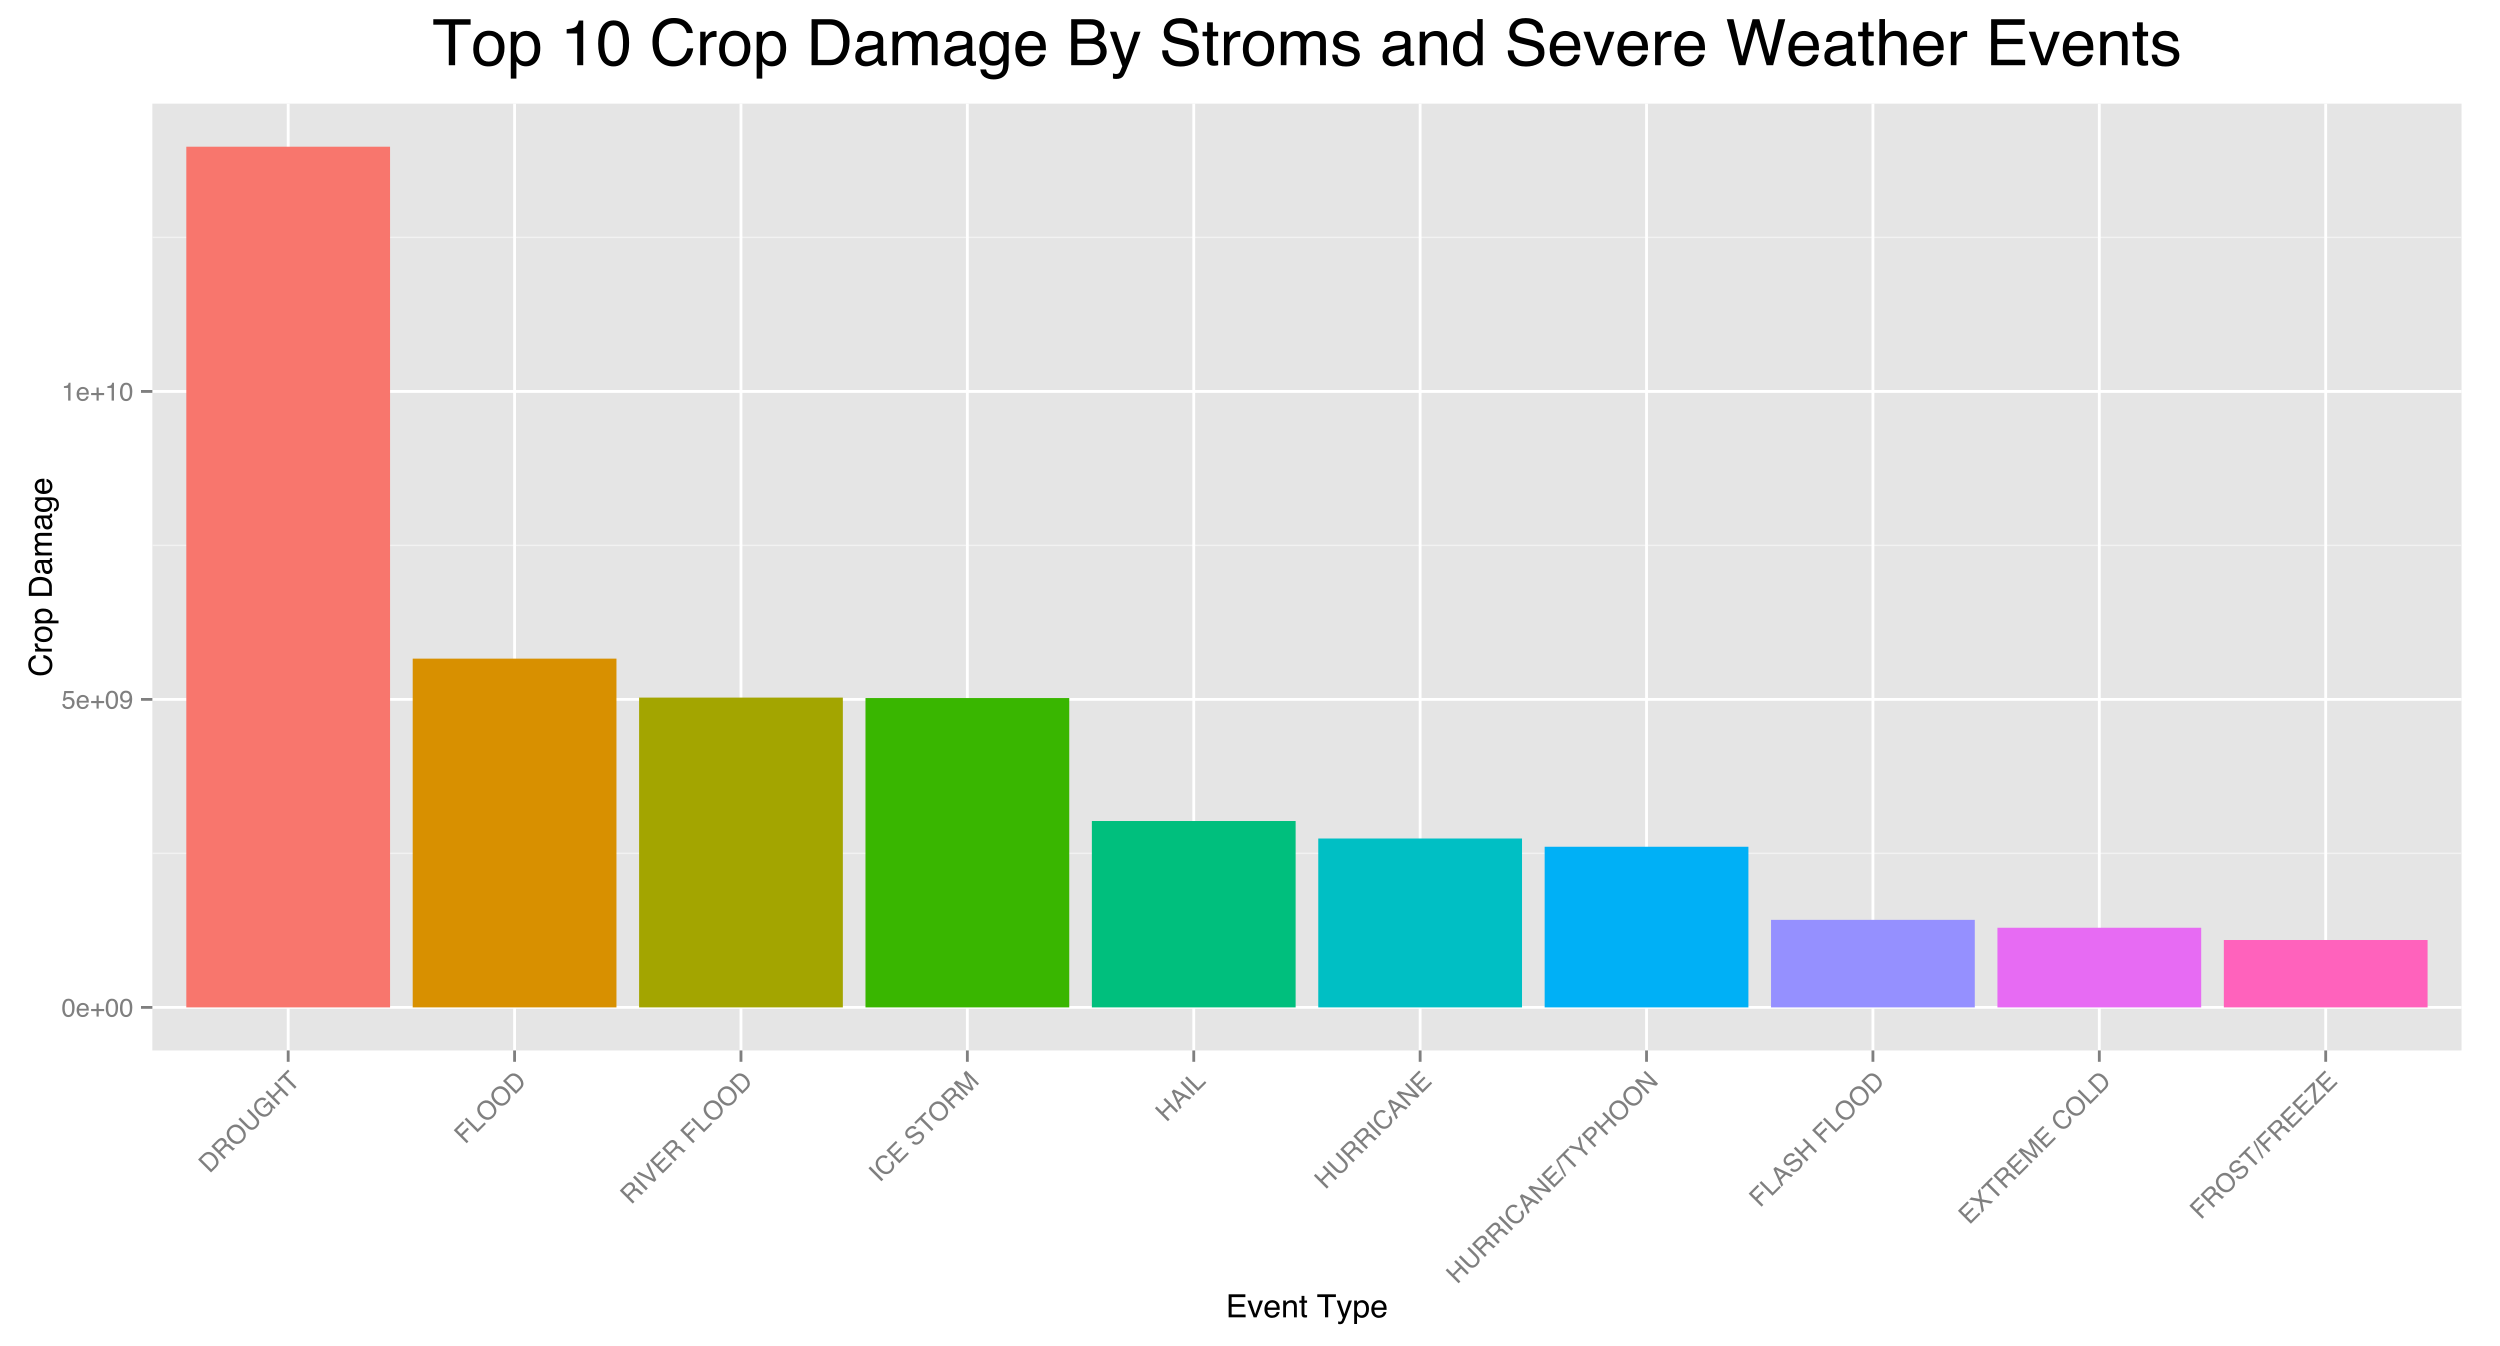 <?xml version="1.0" encoding="UTF-8"?>
<svg xmlns="http://www.w3.org/2000/svg" xmlns:xlink="http://www.w3.org/1999/xlink" width="936pt" height="504pt" viewBox="0 0 936 504" version="1.1">
<defs>
<g>
<symbol overflow="visible" id="glyph0-0">
<path style="stroke:none;" d="M 0.312 0 L 0.312 -6.875 L 5.766 -6.875 L 5.766 0 Z M 4.906 -0.859 L 4.906 -6.016 L 1.172 -6.016 L 1.172 -0.859 Z "/>
</symbol>
<symbol overflow="visible" id="glyph0-1">
<path style="stroke:none;" d="M 2.594 -6.703 C 3.457 -6.703 4.086 -6.348 4.484 -5.641 C 4.773 -5.086 4.922 -4.328 4.922 -3.359 C 4.922 -2.453 4.785 -1.695 4.516 -1.094 C 4.129 -0.238 3.488 0.188 2.594 0.188 C 1.781 0.188 1.18 -0.16 0.797 -0.859 C 0.461 -1.453 0.297 -2.238 0.297 -3.219 C 0.297 -3.977 0.395 -4.633 0.594 -5.188 C 0.957 -6.195 1.625 -6.703 2.594 -6.703 Z M 2.578 -0.578 C 3.016 -0.578 3.363 -0.77 3.625 -1.156 C 3.883 -1.551 4.016 -2.273 4.016 -3.328 C 4.016 -4.086 3.922 -4.711 3.734 -5.203 C 3.547 -5.703 3.18 -5.953 2.641 -5.953 C 2.148 -5.953 1.789 -5.719 1.562 -5.25 C 1.332 -4.781 1.219 -4.094 1.219 -3.188 C 1.219 -2.5 1.289 -1.945 1.438 -1.531 C 1.656 -0.895 2.035 -0.578 2.578 -0.578 Z "/>
</symbol>
<symbol overflow="visible" id="glyph0-2">
<path style="stroke:none;" d="M 2.703 -5.125 C 3.055 -5.125 3.398 -5.039 3.734 -4.875 C 4.078 -4.707 4.332 -4.492 4.5 -4.234 C 4.676 -3.973 4.789 -3.676 4.844 -3.344 C 4.895 -3.113 4.922 -2.742 4.922 -2.234 L 1.234 -2.234 C 1.254 -1.723 1.375 -1.312 1.594 -1 C 1.82 -0.695 2.172 -0.547 2.641 -0.547 C 3.086 -0.547 3.441 -0.691 3.703 -0.984 C 3.848 -1.148 3.953 -1.348 4.016 -1.578 L 4.844 -1.578 C 4.82 -1.391 4.75 -1.18 4.625 -0.953 C 4.508 -0.734 4.375 -0.551 4.219 -0.406 C 3.957 -0.156 3.641 0.016 3.266 0.109 C 3.055 0.148 2.828 0.172 2.578 0.172 C 1.953 0.172 1.422 -0.051 0.984 -0.5 C 0.555 -0.957 0.344 -1.594 0.344 -2.406 C 0.344 -3.219 0.562 -3.875 1 -4.375 C 1.438 -4.875 2.004 -5.125 2.703 -5.125 Z M 4.047 -2.906 C 4.016 -3.27 3.938 -3.562 3.812 -3.781 C 3.582 -4.188 3.195 -4.391 2.656 -4.391 C 2.27 -4.391 1.941 -4.25 1.672 -3.969 C 1.41 -3.695 1.273 -3.344 1.266 -2.906 Z M 2.625 -5.141 Z "/>
</symbol>
<symbol overflow="visible" id="glyph0-3">
<path style="stroke:none;" d="M 0.438 -2.047 L 0.438 -2.844 L 2.469 -2.844 L 2.469 -4.891 L 3.281 -4.891 L 3.281 -2.844 L 5.312 -2.844 L 5.312 -2.047 L 3.281 -2.047 L 3.281 0 L 2.469 0 L 2.469 -2.047 Z "/>
</symbol>
<symbol overflow="visible" id="glyph0-4">
<path style="stroke:none;" d="M 1.188 -1.703 C 1.238 -1.223 1.461 -0.895 1.859 -0.719 C 2.055 -0.625 2.285 -0.578 2.547 -0.578 C 3.047 -0.578 3.414 -0.734 3.656 -1.047 C 3.895 -1.367 4.016 -1.723 4.016 -2.109 C 4.016 -2.578 3.867 -2.938 3.578 -3.188 C 3.297 -3.445 2.957 -3.578 2.562 -3.578 C 2.27 -3.578 2.02 -3.52 1.812 -3.406 C 1.602 -3.289 1.426 -3.133 1.281 -2.938 L 0.547 -2.984 L 1.062 -6.594 L 4.547 -6.594 L 4.547 -5.781 L 1.703 -5.781 L 1.406 -3.922 C 1.562 -4.035 1.711 -4.125 1.859 -4.188 C 2.109 -4.289 2.395 -4.344 2.719 -4.344 C 3.332 -4.344 3.852 -4.141 4.281 -3.734 C 4.707 -3.336 4.922 -2.836 4.922 -2.234 C 4.922 -1.598 4.723 -1.035 4.328 -0.547 C 3.941 -0.066 3.32 0.172 2.469 0.172 C 1.914 0.172 1.43 0.02 1.016 -0.281 C 0.598 -0.594 0.363 -1.066 0.312 -1.703 Z "/>
</symbol>
<symbol overflow="visible" id="glyph0-5">
<path style="stroke:none;" d="M 1.281 -1.625 C 1.301 -1.156 1.477 -0.832 1.812 -0.656 C 1.988 -0.562 2.18 -0.516 2.391 -0.516 C 2.797 -0.516 3.141 -0.68 3.422 -1.016 C 3.703 -1.348 3.906 -2.031 4.031 -3.062 C 3.844 -2.77 3.609 -2.562 3.328 -2.438 C 3.055 -2.32 2.758 -2.266 2.438 -2.266 C 1.789 -2.266 1.281 -2.461 0.906 -2.859 C 0.531 -3.266 0.344 -3.785 0.344 -4.422 C 0.344 -5.023 0.523 -5.555 0.891 -6.016 C 1.266 -6.484 1.816 -6.719 2.547 -6.719 C 3.523 -6.719 4.195 -6.273 4.562 -5.391 C 4.77 -4.91 4.875 -4.305 4.875 -3.578 C 4.875 -2.754 4.75 -2.023 4.5 -1.391 C 4.094 -0.336 3.398 0.188 2.422 0.188 C 1.766 0.188 1.266 0.016 0.922 -0.328 C 0.586 -0.672 0.422 -1.102 0.422 -1.625 Z M 2.547 -3 C 2.879 -3 3.188 -3.109 3.469 -3.328 C 3.75 -3.547 3.891 -3.93 3.891 -4.484 C 3.891 -4.973 3.766 -5.336 3.516 -5.578 C 3.266 -5.828 2.945 -5.953 2.562 -5.953 C 2.145 -5.953 1.816 -5.812 1.578 -5.531 C 1.336 -5.258 1.219 -4.891 1.219 -4.422 C 1.219 -3.984 1.32 -3.633 1.531 -3.375 C 1.75 -3.125 2.086 -3 2.547 -3 Z "/>
</symbol>
<symbol overflow="visible" id="glyph0-6">
<path style="stroke:none;" d="M 0.922 -4.75 L 0.922 -5.391 C 1.523 -5.453 1.945 -5.551 2.188 -5.688 C 2.426 -5.832 2.609 -6.164 2.734 -6.688 L 3.391 -6.688 L 3.391 0 L 2.5 0 L 2.5 -4.75 Z "/>
</symbol>
<symbol overflow="visible" id="glyph1-0">
<path style="stroke:none;" d="M 0.219 -0.219 L -4.641 -5.078 L -0.781 -8.938 L 4.078 -4.078 Z M 2.859 -4.078 L -0.781 -7.719 L -3.422 -5.078 L 0.219 -1.438 Z "/>
</symbol>
<symbol overflow="visible" id="glyph1-1">
<path style="stroke:none;" d="M 1.828 -2.953 C 2.047 -3.172 2.207 -3.375 2.312 -3.562 C 2.469 -3.906 2.508 -4.281 2.438 -4.688 C 2.363 -5.008 2.203 -5.359 1.953 -5.734 C 1.816 -5.953 1.672 -6.141 1.516 -6.297 C 0.91 -6.898 0.32 -7.25 -0.25 -7.344 C -0.82 -7.438 -1.379 -7.211 -1.922 -6.672 L -3.094 -5.5 L 0.641 -1.766 Z M -4.312 -5.406 L -2.344 -7.375 C -1.664 -8.051 -0.91 -8.336 -0.078 -8.234 C 0.672 -8.129 1.379 -7.742 2.047 -7.078 C 2.566 -6.555 2.941 -5.992 3.172 -5.391 C 3.566 -4.305 3.348 -3.348 2.516 -2.516 L 0.547 -0.547 Z "/>
</symbol>
<symbol overflow="visible" id="glyph1-2">
<path style="stroke:none;" d="M 0.141 -5.422 C 0.453 -5.734 0.633 -6.035 0.688 -6.328 C 0.75 -6.629 0.617 -6.941 0.297 -7.266 C -0.055 -7.617 -0.422 -7.734 -0.797 -7.609 C -0.992 -7.535 -1.207 -7.383 -1.438 -7.156 L -3.031 -5.562 L -1.375 -3.906 Z M -4.266 -5.453 L -2.016 -7.703 C -1.641 -8.078 -1.281 -8.332 -0.938 -8.469 C -0.27 -8.719 0.336 -8.566 0.891 -8.016 C 1.191 -7.711 1.375 -7.41 1.438 -7.109 C 1.5 -6.805 1.477 -6.488 1.375 -6.156 C 1.645 -6.281 1.891 -6.328 2.109 -6.297 C 2.328 -6.266 2.586 -6.109 2.891 -5.828 L 3.562 -5.188 C 3.75 -5.02 3.906 -4.906 4.031 -4.844 C 4.219 -4.719 4.383 -4.688 4.531 -4.75 L 4.641 -4.641 L 3.828 -3.828 C 3.766 -3.848 3.691 -3.883 3.609 -3.938 C 3.523 -3.988 3.391 -4.109 3.203 -4.297 L 2.344 -5.062 C 2.008 -5.352 1.676 -5.445 1.344 -5.344 C 1.156 -5.281 0.926 -5.113 0.656 -4.844 L -0.828 -3.359 L 1.266 -1.266 L 0.594 -0.594 Z "/>
</symbol>
<symbol overflow="visible" id="glyph1-3">
<path style="stroke:none;" d="M -2.375 -7.625 C -1.52 -8.477 -0.609 -8.836 0.359 -8.703 C 1.098 -8.586 1.805 -8.191 2.484 -7.516 C 3.211 -6.785 3.633 -6 3.75 -5.156 C 3.875 -4.156 3.539 -3.258 2.75 -2.469 C 2 -1.719 1.164 -1.375 0.25 -1.438 C -0.613 -1.531 -1.41 -1.941 -2.141 -2.672 C -2.797 -3.328 -3.195 -4.051 -3.344 -4.844 C -3.531 -5.863 -3.207 -6.789 -2.375 -7.625 Z M 2.25 -3.125 C 2.832 -3.707 3.039 -4.336 2.875 -5.016 C 2.707 -5.691 2.352 -6.301 1.812 -6.844 C 1.238 -7.414 0.633 -7.723 0 -7.766 C -0.645 -7.816 -1.227 -7.582 -1.75 -7.062 C -2.25 -6.562 -2.484 -5.977 -2.453 -5.312 C -2.43 -4.656 -2.082 -3.988 -1.406 -3.312 C -0.875 -2.781 -0.285 -2.461 0.359 -2.359 C 1.004 -2.254 1.633 -2.508 2.25 -3.125 Z M -2.359 -7.641 Z "/>
</symbol>
<symbol overflow="visible" id="glyph1-4">
<path style="stroke:none;" d="M -3.625 -6.094 L -0.625 -3.094 C -0.27 -2.738 0.094 -2.508 0.469 -2.406 C 1.008 -2.238 1.516 -2.391 1.984 -2.859 C 2.547 -3.422 2.734 -3.992 2.547 -4.578 C 2.43 -4.898 2.203 -5.234 1.859 -5.578 L -1.141 -8.578 L -0.469 -9.25 L 2.266 -6.516 C 2.859 -5.922 3.238 -5.383 3.406 -4.906 C 3.695 -4.031 3.426 -3.176 2.594 -2.344 C 1.781 -1.531 0.938 -1.27 0.062 -1.562 C -0.426 -1.719 -0.969 -2.094 -1.562 -2.688 L -4.297 -5.422 Z M -2.375 -7.344 Z "/>
</symbol>
<symbol overflow="visible" id="glyph1-5">
<path style="stroke:none;" d="M -2.375 -7.625 C -1.926 -8.07 -1.445 -8.375 -0.938 -8.531 C -0.188 -8.758 0.562 -8.613 1.312 -8.094 L 0.656 -7.438 C 0.219 -7.707 -0.203 -7.797 -0.609 -7.703 C -1.023 -7.617 -1.422 -7.391 -1.797 -7.016 C -2.254 -6.555 -2.469 -6.004 -2.438 -5.359 C -2.414 -4.723 -2.066 -4.066 -1.391 -3.391 C -0.816 -2.816 -0.223 -2.473 0.391 -2.359 C 1.016 -2.254 1.613 -2.488 2.188 -3.062 C 2.625 -3.5 2.859 -3.988 2.891 -4.531 C 2.93 -5.082 2.672 -5.648 2.109 -6.234 L 0.578 -4.703 L 0.031 -5.25 L 2.156 -7.375 L 4.766 -4.766 L 4.359 -4.359 L 3.562 -4.812 C 3.594 -4.344 3.57 -3.977 3.5 -3.719 C 3.352 -3.258 3.062 -2.812 2.625 -2.375 C 2.051 -1.801 1.363 -1.488 0.562 -1.438 C -0.352 -1.457 -1.219 -1.875 -2.031 -2.688 C -2.844 -3.5 -3.266 -4.367 -3.297 -5.297 C -3.348 -6.18 -3.039 -6.957 -2.375 -7.625 Z M -2.484 -7.516 Z "/>
</symbol>
<symbol overflow="visible" id="glyph1-6">
<path style="stroke:none;" d="M -4.328 -5.391 L -3.656 -6.062 L -1.641 -4.047 L 0.891 -6.578 L -1.125 -8.594 L -0.469 -9.25 L 4.391 -4.391 L 3.734 -3.734 L 1.453 -6.016 L -1.078 -3.484 L 1.203 -1.203 L 0.531 -0.531 Z "/>
</symbol>
<symbol overflow="visible" id="glyph1-7">
<path style="stroke:none;" d="M -0.797 -8.922 L -0.219 -8.344 L -1.859 -6.703 L 2.422 -2.422 L 1.75 -1.75 L -2.531 -6.031 L -4.172 -4.391 L -4.75 -4.969 Z "/>
</symbol>
<symbol overflow="visible" id="glyph1-8">
<path style="stroke:none;" d="M -4.281 -5.438 L -0.906 -8.812 L -0.312 -8.219 L -3.031 -5.5 L -1.562 -4.031 L 0.828 -6.422 L 1.422 -5.828 L -0.969 -3.438 L 1.234 -1.234 L 0.578 -0.578 Z "/>
</symbol>
<symbol overflow="visible" id="glyph1-9">
<path style="stroke:none;" d="M -4.344 -5.375 L -3.688 -6.031 L 0.594 -1.75 L 3.062 -4.219 L 3.641 -3.641 L 0.516 -0.516 Z "/>
</symbol>
<symbol overflow="visible" id="glyph1-10">
<path style="stroke:none;" d="M -4.203 -5.516 L -3.516 -6.203 L 1.344 -1.344 L 0.656 -0.656 Z "/>
</symbol>
<symbol overflow="visible" id="glyph1-11">
<path style="stroke:none;" d="M -3.953 -5.766 L 1.578 -3.016 L -1.188 -8.531 L -0.438 -9.281 L 2.641 -2.641 L 1.938 -1.938 L -4.688 -5.031 Z "/>
</symbol>
<symbol overflow="visible" id="glyph1-12">
<path style="stroke:none;" d="M -4.281 -5.438 L -0.734 -8.984 L -0.141 -8.391 L -3.047 -5.484 L -1.578 -4.016 L 1.109 -6.703 L 1.672 -6.141 L -1.016 -3.453 L 0.641 -1.797 L 3.594 -4.75 L 4.172 -4.172 L 0.578 -0.578 Z M -2.484 -7.234 Z "/>
</symbol>
<symbol overflow="visible" id="glyph1-13">
<path style="stroke:none;" d=""/>
</symbol>
<symbol overflow="visible" id="glyph1-14">
<path style="stroke:none;" d="M -2.438 -7.562 C -1.82 -8.176 -1.18 -8.488 -0.516 -8.5 C 0.148 -8.508 0.707 -8.332 1.156 -7.969 L 0.516 -7.328 C 0.129 -7.566 -0.266 -7.672 -0.672 -7.641 C -1.078 -7.609 -1.473 -7.398 -1.859 -7.016 C -2.336 -6.535 -2.551 -5.973 -2.5 -5.328 C -2.457 -4.691 -2.094 -4.031 -1.406 -3.344 C -0.832 -2.77 -0.238 -2.438 0.375 -2.344 C 1 -2.258 1.578 -2.484 2.109 -3.016 C 2.598 -3.504 2.781 -4.062 2.656 -4.688 C 2.594 -5 2.43 -5.359 2.172 -5.766 L 2.828 -6.422 C 3.285 -5.836 3.523 -5.211 3.547 -4.547 C 3.578 -3.742 3.266 -3.016 2.609 -2.359 C 2.047 -1.797 1.398 -1.492 0.672 -1.453 C -0.297 -1.398 -1.25 -1.844 -2.188 -2.781 C -2.906 -3.5 -3.301 -4.281 -3.375 -5.125 C -3.469 -6.031 -3.156 -6.844 -2.438 -7.562 Z M -2.562 -7.438 Z "/>
</symbol>
<symbol overflow="visible" id="glyph1-15">
<path style="stroke:none;" d="M -0.609 -2.516 C -0.328 -2.254 -0.039 -2.094 0.25 -2.031 C 0.789 -1.926 1.336 -2.148 1.891 -2.703 C 2.141 -2.953 2.328 -3.211 2.453 -3.484 C 2.703 -4.023 2.648 -4.473 2.297 -4.828 C 2.035 -5.086 1.766 -5.191 1.484 -5.141 C 1.211 -5.078 0.859 -4.91 0.422 -4.641 L -0.391 -4.109 C -0.922 -3.785 -1.332 -3.594 -1.625 -3.531 C -2.145 -3.426 -2.602 -3.57 -3 -3.969 C -3.438 -4.406 -3.645 -4.922 -3.625 -5.516 C -3.602 -6.109 -3.316 -6.68 -2.766 -7.234 C -2.254 -7.742 -1.695 -8.051 -1.094 -8.156 C -0.488 -8.258 0.082 -8.039 0.625 -7.5 L 0.016 -6.891 C -0.285 -7.109 -0.555 -7.234 -0.797 -7.266 C -1.266 -7.316 -1.738 -7.102 -2.219 -6.625 C -2.602 -6.238 -2.801 -5.879 -2.812 -5.547 C -2.82 -5.211 -2.719 -4.938 -2.5 -4.719 C -2.258 -4.477 -1.977 -4.406 -1.656 -4.5 C -1.457 -4.551 -1.078 -4.754 -0.516 -5.109 L 0.328 -5.641 C 0.723 -5.891 1.078 -6.047 1.391 -6.109 C 1.922 -6.18 2.406 -6 2.844 -5.562 C 3.383 -5.02 3.57 -4.438 3.406 -3.812 C 3.25 -3.195 2.91 -2.629 2.391 -2.109 C 1.785 -1.504 1.156 -1.188 0.5 -1.156 C -0.133 -1.125 -0.711 -1.367 -1.234 -1.891 Z M -2.719 -7.281 Z "/>
</symbol>
<symbol overflow="visible" id="glyph1-16">
<path style="stroke:none;" d="M -4.359 -5.359 L -3.406 -6.312 L 2.094 -3.594 L -0.625 -9.094 L 0.297 -10.016 L 5.156 -5.156 L 4.547 -4.547 L 1.672 -7.422 C 1.578 -7.516 1.41 -7.676 1.172 -7.906 C 0.941 -8.145 0.703 -8.391 0.453 -8.641 L 3.156 -3.156 L 2.516 -2.516 L -2.984 -5.203 L -2.844 -5.062 C -2.727 -4.945 -2.547 -4.77 -2.297 -4.531 C -2.047 -4.289 -1.863 -4.113 -1.75 -4 L 1.125 -1.125 L 0.5 -0.5 Z "/>
</symbol>
<symbol overflow="visible" id="glyph1-17">
<path style="stroke:none;" d="M 1.031 -5 L -1.859 -6.422 L -0.5 -3.469 Z M -2.922 -6.797 L -2.188 -7.531 L 4.438 -4.438 L 3.719 -3.719 L 1.766 -4.672 L -0.156 -2.75 L 0.766 -0.766 L 0.094 -0.094 Z M -2.578 -7.141 Z "/>
</symbol>
<symbol overflow="visible" id="glyph1-18">
<path style="stroke:none;" d="M -4.344 -5.375 L -3.562 -6.156 L 2.828 -4.672 L -1.109 -8.609 L -0.484 -9.234 L 4.375 -4.375 L 3.641 -3.641 L -2.781 -5.094 L 1.156 -1.156 L 0.516 -0.516 Z M -2.453 -7.266 Z "/>
</symbol>
<symbol overflow="visible" id="glyph1-19">
<path style="stroke:none;" d="M -3.312 -6.406 L -2.812 -6.906 L 0.516 -0.516 L 0 0 Z "/>
</symbol>
<symbol overflow="visible" id="glyph1-20">
<path style="stroke:none;" d="M -4.719 -5 L -3.953 -5.766 L -0.219 -4.844 L -1.156 -8.562 L -0.391 -9.328 L 0.688 -4.594 L 2.641 -2.641 L 1.984 -1.984 L 0.031 -3.938 Z M -2.547 -7.172 Z "/>
</symbol>
<symbol overflow="visible" id="glyph1-21">
<path style="stroke:none;" d="M -4.281 -5.438 L -2.094 -7.625 C -1.664 -8.051 -1.195 -8.273 -0.688 -8.297 C -0.176 -8.316 0.297 -8.109 0.734 -7.672 C 1.109 -7.297 1.316 -6.848 1.359 -6.328 C 1.41 -5.816 1.191 -5.316 0.703 -4.828 L -0.828 -3.297 L 1.234 -1.234 L 0.578 -0.578 Z M 0.078 -7.016 C -0.273 -7.367 -0.648 -7.484 -1.047 -7.359 C -1.266 -7.266 -1.5 -7.094 -1.75 -6.844 L -3.062 -5.531 L -1.391 -3.859 L -0.078 -5.172 C 0.223 -5.473 0.398 -5.773 0.453 -6.078 C 0.516 -6.391 0.391 -6.703 0.078 -7.016 Z "/>
</symbol>
<symbol overflow="visible" id="glyph1-22">
<path style="stroke:none;" d="M 0.938 -0.938 L 0.141 -0.141 L -0.625 -4.375 L -4.609 -5.109 L -3.781 -5.938 L -0.688 -5.312 L -1.312 -8.406 L -0.531 -9.188 L 0.203 -5.203 L 4.406 -4.406 L 3.594 -3.594 L 0.281 -4.281 Z "/>
</symbol>
<symbol overflow="visible" id="glyph1-23">
<path style="stroke:none;" d="M -0.391 -0.703 L -1.141 -7.422 L -3.906 -4.656 L -4.484 -5.234 L -0.875 -8.844 L -0.312 -8.281 L 0.406 -1.562 L 3.406 -4.562 L 3.984 -3.984 L 0.156 -0.156 Z M -2.672 -7.047 Z "/>
</symbol>
<symbol overflow="visible" id="glyph2-0">
<path style="stroke:none;" d="M 0.391 0 L 0.391 -8.609 L 7.219 -8.609 L 7.219 0 Z M 6.141 -1.078 L 6.141 -7.531 L 1.469 -7.531 L 1.469 -1.078 Z "/>
</symbol>
<symbol overflow="visible" id="glyph2-1">
<path style="stroke:none;" d="M 1.031 -8.609 L 7.297 -8.609 L 7.297 -7.547 L 2.156 -7.547 L 2.156 -4.938 L 6.922 -4.938 L 6.922 -3.938 L 2.156 -3.938 L 2.156 -1.031 L 7.391 -1.031 L 7.391 0 L 1.031 0 Z M 4.203 -8.609 Z "/>
</symbol>
<symbol overflow="visible" id="glyph2-2">
<path style="stroke:none;" d="M 1.297 -6.281 L 2.969 -1.172 L 4.719 -6.281 L 5.875 -6.281 L 3.5 0 L 2.375 0 L 0.062 -6.281 Z "/>
</symbol>
<symbol overflow="visible" id="glyph2-3">
<path style="stroke:none;" d="M 3.391 -6.422 C 3.836 -6.422 4.27 -6.316 4.688 -6.109 C 5.102 -5.898 5.422 -5.629 5.641 -5.297 C 5.848 -4.973 5.988 -4.602 6.062 -4.188 C 6.125 -3.895 6.156 -3.43 6.156 -2.797 L 1.547 -2.797 C 1.566 -2.16 1.719 -1.648 2 -1.266 C 2.281 -0.879 2.719 -0.688 3.312 -0.688 C 3.863 -0.688 4.301 -0.867 4.625 -1.234 C 4.812 -1.441 4.945 -1.688 5.031 -1.969 L 6.062 -1.969 C 6.039 -1.738 5.953 -1.484 5.797 -1.203 C 5.641 -0.922 5.469 -0.688 5.281 -0.5 C 4.957 -0.188 4.555 0.02 4.078 0.125 C 3.828 0.188 3.539 0.219 3.219 0.219 C 2.438 0.219 1.773 -0.062 1.234 -0.625 C 0.691 -1.195 0.422 -1.992 0.422 -3.016 C 0.422 -4.023 0.691 -4.844 1.234 -5.469 C 1.785 -6.102 2.504 -6.422 3.391 -6.422 Z M 5.062 -3.641 C 5.02 -4.098 4.922 -4.461 4.766 -4.734 C 4.484 -5.242 4.004 -5.5 3.328 -5.5 C 2.836 -5.5 2.426 -5.32 2.094 -4.969 C 1.77 -4.625 1.598 -4.18 1.578 -3.641 Z M 3.281 -6.422 Z "/>
</symbol>
<symbol overflow="visible" id="glyph2-4">
<path style="stroke:none;" d="M 0.781 -6.281 L 1.781 -6.281 L 1.781 -5.391 C 2.07 -5.754 2.383 -6.016 2.719 -6.172 C 3.051 -6.336 3.422 -6.422 3.828 -6.422 C 4.711 -6.422 5.312 -6.109 5.625 -5.484 C 5.801 -5.141 5.891 -4.656 5.891 -4.031 L 5.891 0 L 4.812 0 L 4.812 -3.953 C 4.812 -4.336 4.754 -4.645 4.641 -4.875 C 4.453 -5.27 4.113 -5.469 3.625 -5.469 C 3.375 -5.469 3.172 -5.441 3.016 -5.391 C 2.723 -5.305 2.469 -5.133 2.25 -4.875 C 2.07 -4.664 1.957 -4.453 1.906 -4.234 C 1.852 -4.016 1.828 -3.695 1.828 -3.281 L 1.828 0 L 0.781 0 Z M 3.25 -6.422 Z "/>
</symbol>
<symbol overflow="visible" id="glyph2-5">
<path style="stroke:none;" d="M 0.984 -8.031 L 2.047 -8.031 L 2.047 -6.281 L 3.047 -6.281 L 3.047 -5.422 L 2.047 -5.422 L 2.047 -1.312 C 2.047 -1.094 2.125 -0.945 2.281 -0.875 C 2.352 -0.832 2.488 -0.812 2.688 -0.812 C 2.738 -0.812 2.789 -0.812 2.844 -0.812 C 2.906 -0.82 2.973 -0.828 3.047 -0.828 L 3.047 0 C 2.93 0.031 2.805 0.051 2.672 0.062 C 2.547 0.082 2.406 0.094 2.25 0.094 C 1.758 0.094 1.426 -0.031 1.25 -0.281 C 1.07 -0.531 0.984 -0.859 0.984 -1.266 L 0.984 -5.422 L 0.141 -5.422 L 0.141 -6.281 L 0.984 -6.281 Z "/>
</symbol>
<symbol overflow="visible" id="glyph2-6">
<path style="stroke:none;" d=""/>
</symbol>
<symbol overflow="visible" id="glyph2-7">
<path style="stroke:none;" d="M 7.172 -8.609 L 7.172 -7.578 L 4.281 -7.578 L 4.281 0 L 3.094 0 L 3.094 -7.578 L 0.188 -7.578 L 0.188 -8.609 Z "/>
</symbol>
<symbol overflow="visible" id="glyph2-8">
<path style="stroke:none;" d="M 4.688 -6.281 L 5.859 -6.281 C 5.711 -5.875 5.383 -4.953 4.875 -3.516 C 4.488 -2.441 4.164 -1.566 3.906 -0.891 C 3.301 0.711 2.875 1.691 2.625 2.047 C 2.375 2.398 1.941 2.578 1.328 2.578 C 1.18 2.578 1.066 2.566 0.984 2.547 C 0.91 2.535 0.812 2.516 0.688 2.484 L 0.688 1.531 C 0.875 1.582 1.008 1.613 1.094 1.625 C 1.176 1.633 1.25 1.641 1.312 1.641 C 1.5 1.641 1.641 1.609 1.734 1.547 C 1.828 1.484 1.906 1.406 1.969 1.312 C 1.988 1.281 2.055 1.117 2.172 0.828 C 2.297 0.535 2.383 0.32 2.438 0.188 L 0.125 -6.281 L 1.312 -6.281 L 3 -1.172 Z M 3 -6.422 Z "/>
</symbol>
<symbol overflow="visible" id="glyph2-9">
<path style="stroke:none;" d="M 3.422 -0.703 C 3.91 -0.703 4.316 -0.91 4.641 -1.328 C 4.973 -1.742 5.141 -2.359 5.141 -3.172 C 5.141 -3.672 5.066 -4.102 4.922 -4.469 C 4.648 -5.156 4.148 -5.5 3.422 -5.5 C 2.691 -5.5 2.191 -5.133 1.922 -4.406 C 1.773 -4.02 1.703 -3.523 1.703 -2.922 C 1.703 -2.43 1.773 -2.02 1.922 -1.688 C 2.191 -1.031 2.691 -0.703 3.422 -0.703 Z M 0.688 -6.25 L 1.719 -6.25 L 1.719 -5.422 C 1.926 -5.703 2.156 -5.922 2.406 -6.078 C 2.758 -6.305 3.176 -6.422 3.656 -6.422 C 4.375 -6.422 4.977 -6.148 5.469 -5.609 C 5.969 -5.066 6.219 -4.289 6.219 -3.281 C 6.219 -1.906 5.859 -0.926 5.141 -0.344 C 4.691 0.031 4.164 0.219 3.562 0.219 C 3.094 0.219 2.695 0.113 2.375 -0.094 C 2.188 -0.219 1.977 -0.422 1.75 -0.703 L 1.75 2.5 L 0.688 2.5 Z "/>
</symbol>
<symbol overflow="visible" id="glyph3-0">
<path style="stroke:none;" d="M 0 -0.391 L -8.609 -0.391 L -8.609 -7.219 L 0 -7.219 Z M -1.078 -6.141 L -7.531 -6.141 L -7.531 -1.469 L -1.078 -1.469 Z "/>
</symbol>
<symbol overflow="visible" id="glyph3-1">
<path style="stroke:none;" d="M -8.844 -4.547 C -8.844 -5.629 -8.555 -6.473 -7.984 -7.078 C -7.41 -7.68 -6.758 -8.016 -6.031 -8.078 L -6.031 -6.938 C -6.582 -6.812 -7.02 -6.555 -7.344 -6.172 C -7.664 -5.785 -7.828 -5.242 -7.828 -4.547 C -7.828 -3.703 -7.531 -3.02 -6.938 -2.5 C -6.344 -1.977 -5.43 -1.719 -4.203 -1.719 C -3.191 -1.719 -2.367 -1.953 -1.734 -2.422 C -1.109 -2.891 -0.797 -3.594 -0.797 -4.531 C -0.797 -5.383 -1.129 -6.039 -1.797 -6.5 C -2.141 -6.727 -2.598 -6.906 -3.172 -7.031 L -3.172 -8.156 C -2.266 -8.062 -1.504 -7.727 -0.891 -7.156 C -0.148 -6.469 0.219 -5.547 0.219 -4.391 C 0.219 -3.391 -0.082 -2.551 -0.688 -1.875 C -1.488 -0.977 -2.723 -0.531 -4.391 -0.531 C -5.66 -0.531 -6.703 -0.863 -7.516 -1.531 C -8.398 -2.258 -8.844 -3.266 -8.844 -4.547 Z M -8.844 -4.312 Z "/>
</symbol>
<symbol overflow="visible" id="glyph3-2">
<path style="stroke:none;" d="M -6.281 -0.797 L -6.281 -1.812 L -5.188 -1.812 C -5.406 -1.883 -5.664 -2.082 -5.969 -2.406 C -6.27 -2.727 -6.422 -3.098 -6.422 -3.516 C -6.422 -3.535 -6.414 -3.566 -6.406 -3.609 C -6.406 -3.66 -6.398 -3.742 -6.391 -3.859 L -5.281 -3.859 C -5.289 -3.797 -5.297 -3.738 -5.297 -3.688 C -5.297 -3.633 -5.297 -3.578 -5.297 -3.516 C -5.297 -2.984 -5.125 -2.57 -4.781 -2.281 C -4.445 -2 -4.055 -1.859 -3.609 -1.859 L 0 -1.859 L 0 -0.797 Z "/>
</symbol>
<symbol overflow="visible" id="glyph3-3">
<path style="stroke:none;" d="M -0.688 -3.266 C -0.688 -3.961 -0.945 -4.441 -1.469 -4.703 C -2 -4.961 -2.586 -5.094 -3.234 -5.094 C -3.828 -5.094 -4.305 -5 -4.672 -4.812 C -5.242 -4.508 -5.531 -4 -5.531 -3.281 C -5.531 -2.633 -5.285 -2.164 -4.797 -1.875 C -4.305 -1.582 -3.711 -1.438 -3.016 -1.438 C -2.348 -1.438 -1.789 -1.582 -1.344 -1.875 C -0.906 -2.164 -0.688 -2.629 -0.688 -3.266 Z M -6.453 -3.312 C -6.453 -4.113 -6.18 -4.789 -5.641 -5.344 C -5.109 -5.906 -4.316 -6.188 -3.266 -6.188 C -2.254 -6.188 -1.414 -5.941 -0.75 -5.453 C -0.094 -4.961 0.234 -4.203 0.234 -3.172 C 0.234 -2.305 -0.055 -1.617 -0.641 -1.109 C -1.234 -0.598 -2.02 -0.344 -3 -0.344 C -4.051 -0.344 -4.891 -0.609 -5.516 -1.141 C -6.141 -1.68 -6.453 -2.406 -6.453 -3.312 Z M -6.422 -3.266 Z "/>
</symbol>
<symbol overflow="visible" id="glyph3-4">
<path style="stroke:none;" d="M -0.703 -3.422 C -0.703 -3.91 -0.91 -4.316 -1.328 -4.641 C -1.742 -4.973 -2.359 -5.141 -3.172 -5.141 C -3.672 -5.141 -4.102 -5.066 -4.469 -4.922 C -5.156 -4.648 -5.5 -4.148 -5.5 -3.422 C -5.5 -2.691 -5.133 -2.191 -4.406 -1.922 C -4.02 -1.773 -3.523 -1.703 -2.922 -1.703 C -2.43 -1.703 -2.02 -1.773 -1.688 -1.922 C -1.031 -2.191 -0.703 -2.691 -0.703 -3.422 Z M -6.25 -0.688 L -6.25 -1.719 L -5.422 -1.719 C -5.703 -1.926 -5.922 -2.156 -6.078 -2.406 C -6.305 -2.758 -6.422 -3.176 -6.422 -3.656 C -6.422 -4.375 -6.148 -4.977 -5.609 -5.469 C -5.066 -5.969 -4.289 -6.219 -3.281 -6.219 C -1.906 -6.219 -0.926 -5.859 -0.344 -5.141 C 0.031 -4.691 0.219 -4.164 0.219 -3.562 C 0.219 -3.094 0.113 -2.695 -0.094 -2.375 C -0.219 -2.188 -0.422 -1.977 -0.703 -1.75 L 2.5 -1.75 L 2.5 -0.688 Z "/>
</symbol>
<symbol overflow="visible" id="glyph3-5">
<path style="stroke:none;" d=""/>
</symbol>
<symbol overflow="visible" id="glyph3-6">
<path style="stroke:none;" d="M -1 -4.219 C -1 -4.613 -1.039 -4.938 -1.125 -5.188 C -1.27 -5.645 -1.562 -6.02 -2 -6.312 C -2.344 -6.539 -2.785 -6.703 -3.328 -6.797 C -3.66 -6.859 -3.961 -6.891 -4.234 -6.891 C -5.305 -6.891 -6.133 -6.676 -6.719 -6.25 C -7.312 -5.832 -7.609 -5.148 -7.609 -4.203 L -7.609 -2.141 L -1 -2.141 Z M -8.609 -0.969 L -8.609 -4.453 C -8.609 -5.641 -8.188 -6.555 -7.344 -7.203 C -6.594 -7.785 -5.625 -8.078 -4.438 -8.078 C -3.52 -8.078 -2.691 -7.906 -1.953 -7.562 C -0.648 -6.957 0 -5.914 0 -4.438 L 0 -0.969 Z "/>
</symbol>
<symbol overflow="visible" id="glyph3-7">
<path style="stroke:none;" d="M -1.672 -1.578 C -1.367 -1.578 -1.129 -1.688 -0.953 -1.906 C -0.773 -2.133 -0.688 -2.398 -0.688 -2.703 C -0.688 -3.078 -0.77 -3.438 -0.938 -3.781 C -1.227 -4.375 -1.695 -4.672 -2.344 -4.672 L -3.188 -4.672 C -3.113 -4.535 -3.047 -4.363 -2.984 -4.156 C -2.93 -3.957 -2.895 -3.758 -2.875 -3.562 L -2.797 -2.938 C -2.742 -2.551 -2.66 -2.258 -2.547 -2.062 C -2.367 -1.738 -2.078 -1.578 -1.672 -1.578 Z M -3.797 -4.141 C -3.828 -4.379 -3.93 -4.539 -4.109 -4.625 C -4.203 -4.664 -4.336 -4.688 -4.516 -4.688 C -4.867 -4.688 -5.125 -4.555 -5.281 -4.297 C -5.445 -4.047 -5.531 -3.688 -5.531 -3.219 C -5.531 -2.664 -5.383 -2.273 -5.094 -2.047 C -4.926 -1.91 -4.68 -1.82 -4.359 -1.781 L -4.359 -0.797 C -5.129 -0.816 -5.664 -1.066 -5.969 -1.547 C -6.27 -2.035 -6.422 -2.598 -6.422 -3.234 C -6.422 -3.973 -6.281 -4.57 -6 -5.031 C -5.719 -5.488 -5.281 -5.719 -4.688 -5.719 L -1.078 -5.719 C -0.973 -5.719 -0.883 -5.738 -0.812 -5.781 C -0.75 -5.832 -0.719 -5.93 -0.719 -6.078 C -0.719 -6.117 -0.719 -6.164 -0.719 -6.219 C -0.727 -6.281 -0.738 -6.348 -0.75 -6.422 L 0.031 -6.422 C 0.07 -6.254 0.098 -6.125 0.109 -6.031 C 0.129 -5.945 0.141 -5.832 0.141 -5.688 C 0.141 -5.32 0.008 -5.062 -0.25 -4.906 C -0.383 -4.812 -0.578 -4.75 -0.828 -4.719 C -0.547 -4.5 -0.301 -4.188 -0.094 -3.781 C 0.113 -3.383 0.219 -2.945 0.219 -2.469 C 0.219 -1.883 0.039 -1.406 -0.312 -1.031 C -0.664 -0.664 -1.109 -0.484 -1.641 -0.484 C -2.223 -0.484 -2.676 -0.664 -3 -1.031 C -3.32 -1.395 -3.52 -1.867 -3.594 -2.453 Z M -6.422 -3.266 Z "/>
</symbol>
<symbol overflow="visible" id="glyph3-8">
<path style="stroke:none;" d="M -6.281 -0.781 L -6.281 -1.812 L -5.391 -1.812 C -5.691 -2.062 -5.914 -2.289 -6.062 -2.5 C -6.301 -2.844 -6.422 -3.238 -6.422 -3.688 C -6.422 -4.188 -6.297 -4.586 -6.047 -4.891 C -5.91 -5.055 -5.703 -5.211 -5.422 -5.359 C -5.766 -5.586 -6.016 -5.859 -6.172 -6.172 C -6.336 -6.492 -6.422 -6.852 -6.422 -7.25 C -6.422 -8.094 -6.113 -8.664 -5.5 -8.969 C -5.176 -9.133 -4.734 -9.219 -4.172 -9.219 L 0 -9.219 L 0 -8.125 L -4.359 -8.125 C -4.773 -8.125 -5.062 -8.02 -5.219 -7.812 C -5.375 -7.602 -5.453 -7.348 -5.453 -7.047 C -5.453 -6.629 -5.312 -6.27 -5.031 -5.969 C -4.758 -5.676 -4.301 -5.531 -3.656 -5.531 L 0 -5.531 L 0 -4.453 L -4.094 -4.453 C -4.52 -4.453 -4.832 -4.398 -5.031 -4.297 C -5.32 -4.141 -5.469 -3.844 -5.469 -3.406 C -5.469 -3.008 -5.312 -2.645 -5 -2.312 C -4.695 -1.988 -4.141 -1.828 -3.328 -1.828 L 0 -1.828 L 0 -0.781 Z "/>
</symbol>
<symbol overflow="visible" id="glyph3-9">
<path style="stroke:none;" d="M -6.391 -2.984 C -6.391 -3.484 -6.27 -3.914 -6.031 -4.281 C -5.883 -4.477 -5.68 -4.68 -5.422 -4.891 L -6.219 -4.891 L -6.219 -5.859 L -0.516 -5.859 C 0.285 -5.859 0.914 -5.742 1.375 -5.516 C 2.227 -5.078 2.656 -4.25 2.656 -3.031 C 2.656 -2.352 2.504 -1.785 2.203 -1.328 C 1.898 -0.867 1.426 -0.609 0.781 -0.547 L 0.781 -1.625 C 1.062 -1.676 1.281 -1.773 1.438 -1.922 C 1.664 -2.16 1.781 -2.535 1.781 -3.047 C 1.781 -3.859 1.492 -4.391 0.922 -4.641 C 0.586 -4.785 -0.008 -4.852 -0.875 -4.844 C -0.551 -4.633 -0.312 -4.379 -0.156 -4.078 C 0 -3.785 0.078 -3.395 0.078 -2.906 C 0.078 -2.227 -0.16 -1.633 -0.641 -1.125 C -1.129 -0.613 -1.93 -0.359 -3.047 -0.359 C -4.098 -0.359 -4.914 -0.613 -5.5 -1.125 C -6.094 -1.645 -6.391 -2.266 -6.391 -2.984 Z M -3.172 -4.891 C -3.941 -4.891 -4.516 -4.727 -4.891 -4.406 C -5.266 -4.082 -5.453 -3.676 -5.453 -3.188 C -5.453 -2.438 -5.102 -1.926 -4.406 -1.656 C -4.039 -1.508 -3.555 -1.438 -2.953 -1.438 C -2.242 -1.438 -1.703 -1.578 -1.328 -1.859 C -0.961 -2.148 -0.781 -2.539 -0.781 -3.031 C -0.781 -3.789 -1.125 -4.32 -1.812 -4.625 C -2.195 -4.801 -2.648 -4.891 -3.172 -4.891 Z M -6.422 -3.109 Z "/>
</symbol>
<symbol overflow="visible" id="glyph3-10">
<path style="stroke:none;" d="M -6.422 -3.391 C -6.422 -3.836 -6.316 -4.27 -6.109 -4.688 C -5.898 -5.102 -5.629 -5.422 -5.297 -5.641 C -4.973 -5.848 -4.602 -5.988 -4.188 -6.062 C -3.895 -6.125 -3.43 -6.156 -2.797 -6.156 L -2.797 -1.547 C -2.16 -1.566 -1.648 -1.719 -1.266 -2 C -0.879 -2.281 -0.688 -2.719 -0.688 -3.312 C -0.688 -3.863 -0.867 -4.301 -1.234 -4.625 C -1.441 -4.812 -1.688 -4.945 -1.969 -5.031 L -1.969 -6.062 C -1.738 -6.039 -1.484 -5.953 -1.203 -5.797 C -0.922 -5.641 -0.688 -5.469 -0.5 -5.281 C -0.188 -4.957 0.02 -4.555 0.125 -4.078 C 0.188 -3.828 0.219 -3.539 0.219 -3.219 C 0.219 -2.438 -0.062 -1.773 -0.625 -1.234 C -1.195 -0.691 -1.992 -0.422 -3.016 -0.422 C -4.023 -0.422 -4.844 -0.691 -5.469 -1.234 C -6.102 -1.785 -6.422 -2.504 -6.422 -3.391 Z M -3.641 -5.062 C -4.098 -5.02 -4.461 -4.922 -4.734 -4.766 C -5.242 -4.484 -5.5 -4.004 -5.5 -3.328 C -5.5 -2.836 -5.32 -2.426 -4.969 -2.094 C -4.625 -1.77 -4.18 -1.598 -3.641 -1.578 Z M -6.422 -3.281 Z "/>
</symbol>
<symbol overflow="visible" id="glyph4-0">
<path style="stroke:none;" d="M 0.781 0 L 0.781 -17.219 L 14.438 -17.219 L 14.438 0 Z M 12.281 -2.156 L 12.281 -15.062 L 2.938 -15.062 L 2.938 -2.156 Z "/>
</symbol>
<symbol overflow="visible" id="glyph4-1">
<path style="stroke:none;" d="M 14.359 -17.219 L 14.359 -15.172 L 8.562 -15.172 L 8.562 0 L 6.188 0 L 6.188 -15.172 L 0.391 -15.172 L 0.391 -17.219 Z "/>
</symbol>
<symbol overflow="visible" id="glyph4-2">
<path style="stroke:none;" d="M 6.531 -1.359 C 7.926 -1.359 8.883 -1.883 9.406 -2.938 C 9.926 -4 10.188 -5.18 10.188 -6.484 C 10.188 -7.648 10 -8.602 9.625 -9.344 C 9.031 -10.5 8.004 -11.078 6.547 -11.078 C 5.266 -11.078 4.328 -10.582 3.734 -9.594 C 3.148 -8.613 2.859 -7.426 2.859 -6.031 C 2.859 -4.695 3.148 -3.582 3.734 -2.688 C 4.328 -1.801 5.258 -1.359 6.531 -1.359 Z M 6.609 -12.922 C 8.223 -12.922 9.586 -12.379 10.703 -11.297 C 11.828 -10.223 12.391 -8.641 12.391 -6.547 C 12.391 -4.516 11.895 -2.836 10.906 -1.516 C 9.926 -0.203 8.398 0.453 6.328 0.453 C 4.598 0.453 3.223 -0.129 2.203 -1.297 C 1.191 -2.461 0.688 -4.031 0.688 -6 C 0.688 -8.113 1.223 -9.797 2.297 -11.047 C 3.367 -12.297 4.805 -12.922 6.609 -12.922 Z M 6.547 -12.859 Z "/>
</symbol>
<symbol overflow="visible" id="glyph4-3">
<path style="stroke:none;" d="M 6.844 -1.422 C 7.832 -1.422 8.648 -1.832 9.297 -2.656 C 9.953 -3.477 10.281 -4.711 10.281 -6.359 C 10.281 -7.359 10.133 -8.219 9.844 -8.938 C 9.301 -10.312 8.301 -11 6.844 -11 C 5.383 -11 4.383 -10.27 3.844 -8.812 C 3.551 -8.031 3.406 -7.039 3.406 -5.844 C 3.406 -4.875 3.551 -4.047 3.844 -3.359 C 4.395 -2.066 5.395 -1.422 6.844 -1.422 Z M 1.391 -12.5 L 3.438 -12.5 L 3.438 -10.828 C 3.852 -11.398 4.312 -11.844 4.812 -12.156 C 5.531 -12.625 6.367 -12.859 7.328 -12.859 C 8.742 -12.859 9.945 -12.312 10.938 -11.219 C 11.938 -10.133 12.438 -8.578 12.438 -6.547 C 12.438 -3.816 11.723 -1.863 10.297 -0.688 C 9.391 0.051 8.332 0.422 7.125 0.422 C 6.176 0.422 5.383 0.211 4.75 -0.203 C 4.375 -0.43 3.957 -0.832 3.5 -1.406 L 3.5 5 L 1.391 5 Z "/>
</symbol>
<symbol overflow="visible" id="glyph4-4">
<path style="stroke:none;" d=""/>
</symbol>
<symbol overflow="visible" id="glyph4-5">
<path style="stroke:none;" d="M 2.297 -11.891 L 2.297 -13.5 C 3.816 -13.645 4.879 -13.891 5.484 -14.234 C 6.086 -14.586 6.535 -15.414 6.828 -16.719 L 8.5 -16.719 L 8.5 0 L 6.25 0 L 6.25 -11.891 Z "/>
</symbol>
<symbol overflow="visible" id="glyph4-6">
<path style="stroke:none;" d="M 6.5 -16.781 C 8.664 -16.781 10.234 -15.883 11.203 -14.094 C 11.953 -12.719 12.328 -10.828 12.328 -8.422 C 12.328 -6.141 11.988 -4.25 11.312 -2.75 C 10.32 -0.613 8.711 0.453 6.484 0.453 C 4.461 0.453 2.961 -0.422 1.984 -2.172 C 1.16 -3.629 0.75 -5.586 0.75 -8.047 C 0.75 -9.953 0.992 -11.594 1.484 -12.969 C 2.41 -15.508 4.082 -16.781 6.5 -16.781 Z M 6.469 -1.469 C 7.562 -1.469 8.43 -1.953 9.078 -2.922 C 9.734 -3.891 10.062 -5.691 10.062 -8.328 C 10.062 -10.234 9.828 -11.801 9.359 -13.031 C 8.891 -14.27 7.977 -14.891 6.625 -14.891 C 5.383 -14.891 4.473 -14.301 3.891 -13.125 C 3.316 -11.957 3.031 -10.238 3.031 -7.969 C 3.031 -6.258 3.219 -4.883 3.594 -3.844 C 4.156 -2.258 5.113 -1.469 6.469 -1.469 Z "/>
</symbol>
<symbol overflow="visible" id="glyph4-7">
<path style="stroke:none;" d="M 9.078 -17.688 C 11.266 -17.688 12.957 -17.109 14.156 -15.953 C 15.363 -14.805 16.031 -13.504 16.156 -12.047 L 13.891 -12.047 C 13.629 -13.16 13.113 -14.039 12.344 -14.688 C 11.57 -15.332 10.492 -15.656 9.109 -15.656 C 7.41 -15.656 6.039 -15.055 5 -13.859 C 3.957 -12.672 3.438 -10.848 3.438 -8.391 C 3.438 -6.379 3.906 -4.742 4.844 -3.484 C 5.789 -2.234 7.195 -1.609 9.062 -1.609 C 10.781 -1.609 12.086 -2.27 12.984 -3.594 C 13.461 -4.281 13.816 -5.191 14.047 -6.328 L 16.328 -6.328 C 16.117 -4.516 15.445 -2.992 14.312 -1.766 C 12.945 -0.285 11.102 0.453 8.781 0.453 C 6.781 0.453 5.098 -0.156 3.734 -1.375 C 1.953 -2.977 1.062 -5.453 1.062 -8.797 C 1.062 -11.328 1.734 -13.406 3.078 -15.031 C 4.523 -16.801 6.523 -17.688 9.078 -17.688 Z M 8.609 -17.688 Z "/>
</symbol>
<symbol overflow="visible" id="glyph4-8">
<path style="stroke:none;" d="M 1.609 -12.547 L 3.609 -12.547 L 3.609 -10.391 C 3.773 -10.805 4.176 -11.316 4.812 -11.922 C 5.457 -12.523 6.195 -12.828 7.031 -12.828 C 7.07 -12.828 7.141 -12.82 7.234 -12.812 C 7.328 -12.812 7.488 -12.801 7.719 -12.781 L 7.719 -10.547 C 7.594 -10.566 7.473 -10.582 7.359 -10.594 C 7.254 -10.602 7.141 -10.609 7.016 -10.609 C 5.953 -10.609 5.133 -10.266 4.562 -9.578 C 4 -8.898 3.719 -8.113 3.719 -7.219 L 3.719 0 L 1.609 0 Z "/>
</symbol>
<symbol overflow="visible" id="glyph4-9">
<path style="stroke:none;" d="M 8.438 -2 C 9.227 -2 9.879 -2.078 10.391 -2.234 C 11.297 -2.547 12.035 -3.133 12.609 -4 C 13.066 -4.695 13.398 -5.586 13.609 -6.672 C 13.723 -7.316 13.781 -7.914 13.781 -8.469 C 13.781 -10.602 13.352 -12.258 12.5 -13.438 C 11.656 -14.625 10.297 -15.219 8.422 -15.219 L 4.281 -15.219 L 4.281 -2 Z M 1.938 -17.219 L 8.906 -17.219 C 11.27 -17.219 13.109 -16.379 14.422 -14.703 C 15.578 -13.18 16.156 -11.238 16.156 -8.875 C 16.156 -7.039 15.812 -5.391 15.125 -3.922 C 13.914 -1.305 11.836 0 8.891 0 L 1.938 0 Z "/>
</symbol>
<symbol overflow="visible" id="glyph4-10">
<path style="stroke:none;" d="M 3.172 -3.344 C 3.172 -2.727 3.391 -2.242 3.828 -1.891 C 4.273 -1.547 4.805 -1.375 5.422 -1.375 C 6.16 -1.375 6.879 -1.547 7.578 -1.891 C 8.742 -2.461 9.328 -3.395 9.328 -4.688 L 9.328 -6.391 C 9.066 -6.223 8.734 -6.082 8.328 -5.969 C 7.922 -5.863 7.523 -5.789 7.141 -5.75 L 5.859 -5.578 C 5.098 -5.473 4.523 -5.312 4.141 -5.094 C 3.492 -4.727 3.172 -4.145 3.172 -3.344 Z M 8.281 -7.609 C 8.758 -7.672 9.082 -7.875 9.25 -8.219 C 9.344 -8.406 9.391 -8.676 9.391 -9.031 C 9.391 -9.75 9.133 -10.27 8.625 -10.594 C 8.113 -10.914 7.379 -11.078 6.422 -11.078 C 5.316 -11.078 4.535 -10.781 4.078 -10.188 C 3.816 -9.852 3.648 -9.363 3.578 -8.719 L 1.609 -8.719 C 1.648 -10.27 2.148 -11.348 3.109 -11.953 C 4.078 -12.555 5.195 -12.859 6.469 -12.859 C 7.945 -12.859 9.145 -12.578 10.062 -12.016 C 10.977 -11.453 11.438 -10.578 11.438 -9.391 L 11.438 -2.156 C 11.438 -1.938 11.477 -1.758 11.562 -1.625 C 11.656 -1.5 11.848 -1.438 12.141 -1.438 C 12.234 -1.438 12.336 -1.441 12.453 -1.453 C 12.578 -1.461 12.703 -1.477 12.828 -1.5 L 12.828 0.062 C 12.504 0.156 12.254 0.211 12.078 0.234 C 11.91 0.254 11.676 0.266 11.375 0.266 C 10.656 0.266 10.129 0.008 9.797 -0.5 C 9.629 -0.781 9.508 -1.172 9.438 -1.672 C 9.008 -1.109 8.391 -0.617 7.578 -0.203 C 6.773 0.211 5.891 0.422 4.922 0.422 C 3.754 0.422 2.801 0.066 2.062 -0.641 C 1.332 -1.348 0.969 -2.234 0.969 -3.297 C 0.969 -4.461 1.328 -5.363 2.047 -6 C 2.773 -6.645 3.727 -7.039 4.906 -7.188 Z M 6.531 -12.859 Z "/>
</symbol>
<symbol overflow="visible" id="glyph4-11">
<path style="stroke:none;" d="M 1.547 -12.547 L 3.641 -12.547 L 3.641 -10.766 C 4.141 -11.391 4.594 -11.844 5 -12.125 C 5.688 -12.594 6.473 -12.828 7.359 -12.828 C 8.359 -12.828 9.164 -12.582 9.781 -12.094 C 10.125 -11.812 10.438 -11.398 10.719 -10.859 C 11.188 -11.523 11.734 -12.02 12.359 -12.344 C 12.992 -12.664 13.707 -12.828 14.5 -12.828 C 16.188 -12.828 17.332 -12.219 17.938 -11 C 18.27 -10.344 18.438 -9.461 18.438 -8.359 L 18.438 0 L 16.25 0 L 16.25 -8.719 C 16.25 -9.551 16.035 -10.125 15.609 -10.438 C 15.191 -10.75 14.688 -10.906 14.094 -10.906 C 13.258 -10.906 12.539 -10.629 11.938 -10.078 C 11.344 -9.523 11.047 -8.598 11.047 -7.297 L 11.047 0 L 8.906 0 L 8.906 -8.188 C 8.906 -9.039 8.805 -9.664 8.609 -10.062 C 8.285 -10.645 7.688 -10.938 6.812 -10.938 C 6.008 -10.938 5.281 -10.625 4.625 -10 C 3.977 -9.383 3.656 -8.27 3.656 -6.656 L 3.656 0 L 1.547 0 Z "/>
</symbol>
<symbol overflow="visible" id="glyph4-12">
<path style="stroke:none;" d="M 5.984 -12.781 C 6.961 -12.781 7.82 -12.535 8.562 -12.047 C 8.957 -11.773 9.363 -11.379 9.781 -10.859 L 9.781 -12.438 L 11.719 -12.438 L 11.719 -1.016 C 11.719 0.578 11.484 1.832 11.016 2.75 C 10.141 4.457 8.488 5.312 6.062 5.312 C 4.707 5.312 3.566 5.008 2.641 4.406 C 1.723 3.801 1.211 2.852 1.109 1.562 L 3.25 1.562 C 3.352 2.125 3.555 2.555 3.859 2.859 C 4.336 3.328 5.086 3.562 6.109 3.562 C 7.723 3.562 8.781 2.992 9.281 1.859 C 9.582 1.18 9.719 -0.02 9.688 -1.75 C 9.27 -1.102 8.766 -0.625 8.172 -0.312 C 7.578 0 6.789 0.156 5.812 0.156 C 4.457 0.156 3.27 -0.328 2.25 -1.297 C 1.227 -2.266 0.719 -3.859 0.719 -6.078 C 0.719 -8.18 1.227 -9.82 2.25 -11 C 3.281 -12.188 4.523 -12.781 5.984 -12.781 Z M 9.781 -6.328 C 9.781 -7.879 9.457 -9.031 8.812 -9.781 C 8.176 -10.531 7.359 -10.906 6.359 -10.906 C 4.879 -10.906 3.863 -10.211 3.312 -8.828 C 3.031 -8.086 2.891 -7.113 2.891 -5.906 C 2.891 -4.488 3.176 -3.41 3.75 -2.672 C 4.32 -1.941 5.094 -1.578 6.062 -1.578 C 7.57 -1.578 8.641 -2.258 9.266 -3.625 C 9.609 -4.395 9.781 -5.297 9.781 -6.328 Z M 6.219 -12.859 Z "/>
</symbol>
<symbol overflow="visible" id="glyph4-13">
<path style="stroke:none;" d="M 6.781 -12.828 C 7.664 -12.828 8.523 -12.617 9.359 -12.203 C 10.203 -11.785 10.844 -11.242 11.281 -10.578 C 11.695 -9.953 11.977 -9.219 12.125 -8.375 C 12.25 -7.789 12.312 -6.867 12.312 -5.609 L 3.109 -5.609 C 3.148 -4.328 3.453 -3.301 4.016 -2.531 C 4.578 -1.77 5.445 -1.391 6.625 -1.391 C 7.727 -1.391 8.609 -1.75 9.266 -2.469 C 9.641 -2.895 9.906 -3.383 10.062 -3.938 L 12.125 -3.938 C 12.07 -3.477 11.891 -2.961 11.578 -2.391 C 11.273 -1.828 10.93 -1.367 10.547 -1.016 C 9.91 -0.391 9.117 0.035 8.172 0.266 C 7.66 0.391 7.086 0.453 6.453 0.453 C 4.891 0.453 3.562 -0.113 2.469 -1.25 C 1.383 -2.395 0.844 -3.988 0.844 -6.031 C 0.844 -8.051 1.391 -9.688 2.484 -10.938 C 3.578 -12.195 5.008 -12.828 6.781 -12.828 Z M 10.141 -7.281 C 10.055 -8.195 9.859 -8.926 9.547 -9.469 C 8.961 -10.488 7.992 -11 6.641 -11 C 5.672 -11 4.859 -10.645 4.203 -9.938 C 3.547 -9.238 3.203 -8.352 3.172 -7.281 Z M 6.578 -12.859 Z "/>
</symbol>
<symbol overflow="visible" id="glyph4-14">
<path style="stroke:none;" d="M 8.297 -9.938 C 9.285 -9.938 10.051 -10.07 10.594 -10.344 C 11.457 -10.781 11.891 -11.555 11.891 -12.672 C 11.891 -13.797 11.43 -14.551 10.516 -14.938 C 9.992 -15.156 9.227 -15.266 8.219 -15.266 L 4.062 -15.266 L 4.062 -9.938 Z M 9.078 -2 C 10.516 -2 11.535 -2.41 12.141 -3.234 C 12.523 -3.754 12.719 -4.391 12.719 -5.141 C 12.719 -6.391 12.16 -7.238 11.047 -7.688 C 10.453 -7.926 9.664 -8.047 8.688 -8.047 L 4.062 -8.047 L 4.062 -2 Z M 1.766 -17.219 L 9.172 -17.219 C 11.18 -17.219 12.613 -16.613 13.469 -15.406 C 13.969 -14.695 14.219 -13.879 14.219 -12.953 C 14.219 -11.867 13.91 -10.977 13.297 -10.281 C 12.973 -9.914 12.508 -9.578 11.906 -9.266 C 12.789 -8.93 13.453 -8.555 13.891 -8.141 C 14.66 -7.391 15.047 -6.352 15.047 -5.031 C 15.047 -3.914 14.695 -2.91 14 -2.016 C 12.969 -0.672 11.316 0 9.047 0 L 1.766 0 Z "/>
</symbol>
<symbol overflow="visible" id="glyph4-15">
<path style="stroke:none;" d="M 9.391 -12.547 L 11.719 -12.547 C 11.426 -11.742 10.766 -9.91 9.734 -7.047 C 8.973 -4.891 8.332 -3.129 7.812 -1.766 C 6.594 1.43 5.734 3.379 5.234 4.078 C 4.734 4.785 3.875 5.141 2.656 5.141 C 2.363 5.141 2.133 5.129 1.969 5.109 C 1.812 5.086 1.617 5.047 1.391 4.984 L 1.391 3.062 C 1.754 3.164 2.016 3.227 2.172 3.25 C 2.336 3.27 2.484 3.281 2.609 3.281 C 3.004 3.281 3.289 3.211 3.469 3.078 C 3.656 2.953 3.812 2.797 3.938 2.609 C 3.977 2.547 4.117 2.223 4.359 1.641 C 4.598 1.066 4.773 0.641 4.891 0.359 L 0.25 -12.547 L 2.641 -12.547 L 6 -2.328 Z M 5.984 -12.859 Z "/>
</symbol>
<symbol overflow="visible" id="glyph4-16">
<path style="stroke:none;" d="M 3.359 -5.562 C 3.41 -4.582 3.641 -3.785 4.047 -3.172 C 4.816 -2.035 6.18 -1.469 8.141 -1.469 C 9.016 -1.469 9.812 -1.594 10.531 -1.844 C 11.914 -2.32 12.609 -3.188 12.609 -4.438 C 12.609 -5.375 12.316 -6.047 11.734 -6.453 C 11.141 -6.836 10.207 -7.176 8.938 -7.469 L 6.609 -8 C 5.086 -8.344 4.008 -8.719 3.375 -9.125 C 2.281 -9.844 1.734 -10.922 1.734 -12.359 C 1.734 -13.898 2.27 -15.164 3.344 -16.156 C 4.414 -17.156 5.93 -17.656 7.891 -17.656 C 9.691 -17.656 11.223 -17.219 12.484 -16.344 C 13.742 -15.469 14.375 -14.078 14.375 -12.172 L 12.188 -12.172 C 12.07 -13.086 11.82 -13.789 11.438 -14.281 C 10.727 -15.188 9.52 -15.641 7.812 -15.641 C 6.438 -15.641 5.445 -15.348 4.844 -14.766 C 4.25 -14.191 3.953 -13.52 3.953 -12.75 C 3.953 -11.906 4.301 -11.289 5 -10.906 C 5.469 -10.656 6.516 -10.344 8.141 -9.969 L 10.547 -9.406 C 11.711 -9.145 12.613 -8.785 13.25 -8.328 C 14.344 -7.516 14.891 -6.344 14.891 -4.812 C 14.891 -2.906 14.191 -1.539 12.797 -0.719 C 11.41 0.094 9.801 0.5 7.969 0.5 C 5.832 0.5 4.156 -0.047 2.938 -1.141 C 1.727 -2.223 1.133 -3.695 1.156 -5.562 Z M 8.062 -17.688 Z "/>
</symbol>
<symbol overflow="visible" id="glyph4-17">
<path style="stroke:none;" d="M 1.969 -16.062 L 4.109 -16.062 L 4.109 -12.547 L 6.109 -12.547 L 6.109 -10.828 L 4.109 -10.828 L 4.109 -2.641 C 4.109 -2.203 4.254 -1.91 4.547 -1.766 C 4.711 -1.672 4.988 -1.625 5.375 -1.625 C 5.469 -1.625 5.57 -1.625 5.688 -1.625 C 5.812 -1.633 5.953 -1.648 6.109 -1.672 L 6.109 0 C 5.867 0.07 5.613 0.125 5.344 0.156 C 5.082 0.188 4.801 0.203 4.5 0.203 C 3.52 0.203 2.852 -0.047 2.5 -0.547 C 2.145 -1.055 1.969 -1.711 1.969 -2.516 L 1.969 -10.828 L 0.266 -10.828 L 0.266 -12.547 L 1.969 -12.547 Z "/>
</symbol>
<symbol overflow="visible" id="glyph4-18">
<path style="stroke:none;" d="M 2.797 -3.938 C 2.859 -3.238 3.035 -2.703 3.328 -2.328 C 3.859 -1.641 4.781 -1.297 6.094 -1.297 C 6.875 -1.297 7.562 -1.469 8.156 -1.812 C 8.75 -2.156 9.047 -2.68 9.047 -3.391 C 9.047 -3.93 8.805 -4.344 8.328 -4.625 C 8.023 -4.789 7.426 -4.988 6.531 -5.219 L 4.859 -5.641 C 3.785 -5.898 2.992 -6.195 2.484 -6.531 C 1.578 -7.102 1.125 -7.891 1.125 -8.891 C 1.125 -10.078 1.551 -11.035 2.406 -11.766 C 3.258 -12.504 4.41 -12.875 5.859 -12.875 C 7.754 -12.875 9.117 -12.32 9.953 -11.219 C 10.473 -10.508 10.727 -9.75 10.719 -8.938 L 8.719 -8.938 C 8.676 -9.414 8.508 -9.852 8.219 -10.25 C 7.727 -10.801 6.891 -11.078 5.703 -11.078 C 4.898 -11.078 4.289 -10.922 3.875 -10.609 C 3.469 -10.305 3.266 -9.906 3.266 -9.406 C 3.266 -8.863 3.535 -8.426 4.078 -8.094 C 4.391 -7.906 4.852 -7.734 5.469 -7.578 L 6.859 -7.25 C 8.367 -6.875 9.383 -6.516 9.906 -6.172 C 10.727 -5.641 11.141 -4.797 11.141 -3.641 C 11.141 -2.516 10.711 -1.547 9.859 -0.734 C 9.016 0.078 7.723 0.484 5.984 0.484 C 4.117 0.484 2.797 0.062 2.016 -0.781 C 1.242 -1.633 0.832 -2.688 0.781 -3.938 Z M 5.922 -12.859 Z "/>
</symbol>
<symbol overflow="visible" id="glyph4-19">
<path style="stroke:none;" d="M 1.547 -12.547 L 3.547 -12.547 L 3.547 -10.766 C 4.141 -11.504 4.77 -12.031 5.438 -12.344 C 6.102 -12.664 6.844 -12.828 7.656 -12.828 C 9.438 -12.828 10.641 -12.207 11.266 -10.969 C 11.609 -10.289 11.781 -9.316 11.781 -8.047 L 11.781 0 L 9.641 0 L 9.641 -7.906 C 9.641 -8.676 9.523 -9.297 9.297 -9.766 C 8.922 -10.547 8.238 -10.938 7.25 -10.938 C 6.75 -10.938 6.344 -10.883 6.031 -10.781 C 5.445 -10.613 4.938 -10.27 4.5 -9.75 C 4.145 -9.332 3.914 -8.906 3.812 -8.469 C 3.707 -8.031 3.656 -7.398 3.656 -6.578 L 3.656 0 L 1.547 0 Z M 6.5 -12.859 Z "/>
</symbol>
<symbol overflow="visible" id="glyph4-20">
<path style="stroke:none;" d="M 2.891 -6.125 C 2.891 -4.781 3.172 -3.656 3.734 -2.75 C 4.305 -1.844 5.223 -1.391 6.484 -1.391 C 7.461 -1.391 8.266 -1.812 8.891 -2.656 C 9.516 -3.5 9.828 -4.703 9.828 -6.266 C 9.828 -7.859 9.504 -9.035 8.859 -9.797 C 8.211 -10.555 7.41 -10.938 6.453 -10.938 C 5.391 -10.938 4.531 -10.531 3.875 -9.719 C 3.219 -8.906 2.891 -7.707 2.891 -6.125 Z M 6.062 -12.781 C 7.02 -12.781 7.82 -12.578 8.469 -12.172 C 8.844 -11.93 9.27 -11.52 9.75 -10.938 L 9.75 -17.281 L 11.781 -17.281 L 11.781 0 L 9.875 0 L 9.875 -1.75 C 9.383 -0.977 8.801 -0.414 8.125 -0.062 C 7.457 0.281 6.691 0.453 5.828 0.453 C 4.43 0.453 3.219 -0.133 2.188 -1.312 C 1.164 -2.488 0.656 -4.055 0.656 -6.016 C 0.656 -7.836 1.117 -9.422 2.047 -10.766 C 2.984 -12.109 4.32 -12.781 6.062 -12.781 Z "/>
</symbol>
<symbol overflow="visible" id="glyph4-21">
<path style="stroke:none;" d="M 2.578 -12.547 L 5.938 -2.328 L 9.438 -12.547 L 11.75 -12.547 L 7.016 0 L 4.766 0 L 0.125 -12.547 Z "/>
</symbol>
<symbol overflow="visible" id="glyph4-22">
<path style="stroke:none;" d="M 2.969 -17.219 L 6.219 -3.219 L 10.109 -17.219 L 12.641 -17.219 L 16.531 -3.219 L 19.766 -17.219 L 22.328 -17.219 L 17.797 0 L 15.359 0 L 11.375 -14.281 L 7.391 0 L 4.938 0 L 0.438 -17.219 Z "/>
</symbol>
<symbol overflow="visible" id="glyph4-23">
<path style="stroke:none;" d="M 1.547 -17.281 L 3.656 -17.281 L 3.656 -10.859 C 4.156 -11.484 4.602 -11.926 5 -12.188 C 5.688 -12.633 6.535 -12.859 7.547 -12.859 C 9.367 -12.859 10.602 -12.223 11.25 -10.953 C 11.602 -10.254 11.781 -9.285 11.781 -8.047 L 11.781 0 L 9.609 0 L 9.609 -7.906 C 9.609 -8.832 9.492 -9.508 9.266 -9.938 C 8.879 -10.625 8.16 -10.969 7.109 -10.969 C 6.234 -10.969 5.438 -10.664 4.719 -10.062 C 4.008 -9.469 3.656 -8.332 3.656 -6.656 L 3.656 0 L 1.547 0 Z "/>
</symbol>
<symbol overflow="visible" id="glyph4-24">
<path style="stroke:none;" d="M 2.047 -17.219 L 14.609 -17.219 L 14.609 -15.109 L 4.328 -15.109 L 4.328 -9.875 L 13.828 -9.875 L 13.828 -7.891 L 4.328 -7.891 L 4.328 -2.047 L 14.781 -2.047 L 14.781 0 L 2.047 0 Z M 8.422 -17.219 Z "/>
</symbol>
</g>
<clipPath id="clip1">
  <path d="M 57.039 38.82 L 922 38.82 L 922 394 L 57.039 394 Z "/>
</clipPath>
<clipPath id="clip2">
  <path d="M 57.039 319 L 922 319 L 922 320 L 57.039 320 Z "/>
</clipPath>
<clipPath id="clip3">
  <path d="M 57.039 203 L 922 203 L 922 205 L 57.039 205 Z "/>
</clipPath>
<clipPath id="clip4">
  <path d="M 57.039 88 L 922 88 L 922 90 L 57.039 90 Z "/>
</clipPath>
<clipPath id="clip5">
  <path d="M 57.039 376 L 922.598 376 L 922.598 378 L 57.039 378 Z "/>
</clipPath>
<clipPath id="clip6">
  <path d="M 57.039 261 L 922.598 261 L 922.598 263 L 57.039 263 Z "/>
</clipPath>
<clipPath id="clip7">
  <path d="M 57.039 146 L 922.598 146 L 922.598 148 L 57.039 148 Z "/>
</clipPath>
<clipPath id="clip8">
  <path d="M 107 38.82 L 109 38.82 L 109 394 L 107 394 Z "/>
</clipPath>
<clipPath id="clip9">
  <path d="M 192 38.82 L 194 38.82 L 194 394 L 192 394 Z "/>
</clipPath>
<clipPath id="clip10">
  <path d="M 276 38.82 L 278 38.82 L 278 394 L 276 394 Z "/>
</clipPath>
<clipPath id="clip11">
  <path d="M 361 38.82 L 363 38.82 L 363 394 L 361 394 Z "/>
</clipPath>
<clipPath id="clip12">
  <path d="M 446 38.82 L 448 38.82 L 448 394 L 446 394 Z "/>
</clipPath>
<clipPath id="clip13">
  <path d="M 531 38.82 L 533 38.82 L 533 394 L 531 394 Z "/>
</clipPath>
<clipPath id="clip14">
  <path d="M 615 38.82 L 617 38.82 L 617 394 L 615 394 Z "/>
</clipPath>
<clipPath id="clip15">
  <path d="M 700 38.82 L 702 38.82 L 702 394 L 700 394 Z "/>
</clipPath>
<clipPath id="clip16">
  <path d="M 785 38.82 L 787 38.82 L 787 394 L 785 394 Z "/>
</clipPath>
<clipPath id="clip17">
  <path d="M 870 38.82 L 872 38.82 L 872 394 L 870 394 Z "/>
</clipPath>
</defs>
<g id="surface506">
<rect x="0" y="0" width="936" height="504" style="fill:rgb(100%,100%,100%);fill-opacity:1;stroke:none;"/>
<rect x="0" y="0" width="936" height="504" style="fill:rgb(100%,100%,100%);fill-opacity:1;stroke:none;"/>
<path style="fill:none;stroke-width:1.063;stroke-linecap:round;stroke-linejoin:round;stroke:rgb(100%,100%,100%);stroke-opacity:1;stroke-miterlimit:10;" d="M 0 504 L 936 504 L 936 0 L 0 0 Z "/>
<g clip-path="url(#clip1)" clip-rule="nonzero">
<path style=" stroke:none;fill-rule:nonzero;fill:rgb(89.804%,89.804%,89.804%);fill-opacity:1;" d="M 57.039 393.285 L 921.598 393.285 L 921.598 38.82 L 57.039 38.82 Z "/>
</g>
<g clip-path="url(#clip2)" clip-rule="nonzero">
<path style="fill:none;stroke-width:0.531;stroke-linecap:butt;stroke-linejoin:round;stroke:rgb(94.902%,94.902%,94.902%);stroke-opacity:1;stroke-miterlimit:10;" d="M 57.039 319.516 L 921.602 319.516 "/>
</g>
<g clip-path="url(#clip3)" clip-rule="nonzero">
<path style="fill:none;stroke-width:0.531;stroke-linecap:butt;stroke-linejoin:round;stroke:rgb(94.902%,94.902%,94.902%);stroke-opacity:1;stroke-miterlimit:10;" d="M 57.039 204.203 L 921.602 204.203 "/>
</g>
<g clip-path="url(#clip4)" clip-rule="nonzero">
<path style="fill:none;stroke-width:0.531;stroke-linecap:butt;stroke-linejoin:round;stroke:rgb(94.902%,94.902%,94.902%);stroke-opacity:1;stroke-miterlimit:10;" d="M 57.039 88.891 L 921.602 88.891 "/>
</g>
<g clip-path="url(#clip5)" clip-rule="nonzero">
<path style="fill:none;stroke-width:1.063;stroke-linecap:butt;stroke-linejoin:round;stroke:rgb(100%,100%,100%);stroke-opacity:1;stroke-miterlimit:10;" d="M 57.039 377.172 L 921.602 377.172 "/>
</g>
<g clip-path="url(#clip6)" clip-rule="nonzero">
<path style="fill:none;stroke-width:1.063;stroke-linecap:butt;stroke-linejoin:round;stroke:rgb(100%,100%,100%);stroke-opacity:1;stroke-miterlimit:10;" d="M 57.039 261.859 L 921.602 261.859 "/>
</g>
<g clip-path="url(#clip7)" clip-rule="nonzero">
<path style="fill:none;stroke-width:1.063;stroke-linecap:butt;stroke-linejoin:round;stroke:rgb(100%,100%,100%);stroke-opacity:1;stroke-miterlimit:10;" d="M 57.039 146.547 L 921.602 146.547 "/>
</g>
<g clip-path="url(#clip8)" clip-rule="nonzero">
<path style="fill:none;stroke-width:1.063;stroke-linecap:butt;stroke-linejoin:round;stroke:rgb(100%,100%,100%);stroke-opacity:1;stroke-miterlimit:10;" d="M 107.898 393.285 L 107.898 38.82 "/>
</g>
<g clip-path="url(#clip9)" clip-rule="nonzero">
<path style="fill:none;stroke-width:1.063;stroke-linecap:butt;stroke-linejoin:round;stroke:rgb(100%,100%,100%);stroke-opacity:1;stroke-miterlimit:10;" d="M 192.656 393.285 L 192.656 38.82 "/>
</g>
<g clip-path="url(#clip10)" clip-rule="nonzero">
<path style="fill:none;stroke-width:1.063;stroke-linecap:butt;stroke-linejoin:round;stroke:rgb(100%,100%,100%);stroke-opacity:1;stroke-miterlimit:10;" d="M 277.418 393.285 L 277.418 38.82 "/>
</g>
<g clip-path="url(#clip11)" clip-rule="nonzero">
<path style="fill:none;stroke-width:1.063;stroke-linecap:butt;stroke-linejoin:round;stroke:rgb(100%,100%,100%);stroke-opacity:1;stroke-miterlimit:10;" d="M 362.18 393.285 L 362.18 38.82 "/>
</g>
<g clip-path="url(#clip12)" clip-rule="nonzero">
<path style="fill:none;stroke-width:1.063;stroke-linecap:butt;stroke-linejoin:round;stroke:rgb(100%,100%,100%);stroke-opacity:1;stroke-miterlimit:10;" d="M 446.941 393.285 L 446.941 38.82 "/>
</g>
<g clip-path="url(#clip13)" clip-rule="nonzero">
<path style="fill:none;stroke-width:1.063;stroke-linecap:butt;stroke-linejoin:round;stroke:rgb(100%,100%,100%);stroke-opacity:1;stroke-miterlimit:10;" d="M 531.699 393.285 L 531.699 38.82 "/>
</g>
<g clip-path="url(#clip14)" clip-rule="nonzero">
<path style="fill:none;stroke-width:1.063;stroke-linecap:butt;stroke-linejoin:round;stroke:rgb(100%,100%,100%);stroke-opacity:1;stroke-miterlimit:10;" d="M 616.461 393.285 L 616.461 38.82 "/>
</g>
<g clip-path="url(#clip15)" clip-rule="nonzero">
<path style="fill:none;stroke-width:1.063;stroke-linecap:butt;stroke-linejoin:round;stroke:rgb(100%,100%,100%);stroke-opacity:1;stroke-miterlimit:10;" d="M 701.223 393.285 L 701.223 38.82 "/>
</g>
<g clip-path="url(#clip16)" clip-rule="nonzero">
<path style="fill:none;stroke-width:1.063;stroke-linecap:butt;stroke-linejoin:round;stroke:rgb(100%,100%,100%);stroke-opacity:1;stroke-miterlimit:10;" d="M 785.984 393.285 L 785.984 38.82 "/>
</g>
<g clip-path="url(#clip17)" clip-rule="nonzero">
<path style="fill:none;stroke-width:1.063;stroke-linecap:butt;stroke-linejoin:round;stroke:rgb(100%,100%,100%);stroke-opacity:1;stroke-miterlimit:10;" d="M 870.742 393.285 L 870.742 38.82 "/>
</g>
<path style=" stroke:none;fill-rule:nonzero;fill:rgb(97.255%,46.275%,42.745%);fill-opacity:1;" d="M 69.754 377.172 L 146.039 377.172 L 146.039 54.93 L 69.754 54.93 Z "/>
<path style=" stroke:none;fill-rule:nonzero;fill:rgb(84.706%,56.471%,0%);fill-opacity:1;" d="M 154.516 377.172 L 230.801 377.172 L 230.801 246.594 L 154.516 246.594 Z "/>
<path style=" stroke:none;fill-rule:nonzero;fill:rgb(63.922%,64.706%,0%);fill-opacity:1;" d="M 239.277 377.172 L 315.562 377.172 L 315.562 261.18 L 239.277 261.18 Z "/>
<path style=" stroke:none;fill-rule:nonzero;fill:rgb(22.353%,71.373%,0%);fill-opacity:1;" d="M 324.039 377.172 L 400.324 377.172 L 400.324 261.348 L 324.039 261.348 Z "/>
<path style=" stroke:none;fill-rule:nonzero;fill:rgb(0%,74.902%,49.02%);fill-opacity:1;" d="M 408.797 377.172 L 485.082 377.172 L 485.082 307.387 L 408.797 307.387 Z "/>
<path style=" stroke:none;fill-rule:nonzero;fill:rgb(0%,74.902%,76.863%);fill-opacity:1;" d="M 493.559 377.172 L 569.844 377.172 L 569.844 313.938 L 493.559 313.938 Z "/>
<path style=" stroke:none;fill-rule:nonzero;fill:rgb(0%,69.02%,96.471%);fill-opacity:1;" d="M 578.32 377.172 L 654.605 377.172 L 654.605 317.027 L 578.32 317.027 Z "/>
<path style=" stroke:none;fill-rule:nonzero;fill:rgb(58.431%,56.471%,100%);fill-opacity:1;" d="M 663.078 377.172 L 739.363 377.172 L 739.363 344.395 L 663.078 344.395 Z "/>
<path style=" stroke:none;fill-rule:nonzero;fill:rgb(90.588%,41.961%,95.294%);fill-opacity:1;" d="M 747.84 377.172 L 824.125 377.172 L 824.125 347.352 L 747.84 347.352 Z "/>
<path style=" stroke:none;fill-rule:nonzero;fill:rgb(100%,38.431%,73.725%);fill-opacity:1;" d="M 832.602 377.172 L 908.887 377.172 L 908.887 351.941 L 832.602 351.941 Z "/>
<g style="fill:rgb(49.804%,49.804%,49.804%);fill-opacity:1;">
  <use xlink:href="#glyph0-1" x="23.008" y="380.609"/>
  <use xlink:href="#glyph0-2" x="28.343" y="380.609"/>
  <use xlink:href="#glyph0-3" x="33.679" y="380.609"/>
  <use xlink:href="#glyph0-1" x="39.282" y="380.609"/>
  <use xlink:href="#glyph0-1" x="44.617" y="380.609"/>
</g>
<g style="fill:rgb(49.804%,49.804%,49.804%);fill-opacity:1;">
  <use xlink:href="#glyph0-4" x="23.008" y="265.297"/>
  <use xlink:href="#glyph0-2" x="28.343" y="265.297"/>
  <use xlink:href="#glyph0-3" x="33.679" y="265.297"/>
  <use xlink:href="#glyph0-1" x="39.282" y="265.297"/>
  <use xlink:href="#glyph0-5" x="44.617" y="265.297"/>
</g>
<g style="fill:rgb(49.804%,49.804%,49.804%);fill-opacity:1;">
  <use xlink:href="#glyph0-6" x="23.008" y="149.984"/>
  <use xlink:href="#glyph0-2" x="28.343" y="149.984"/>
  <use xlink:href="#glyph0-3" x="33.679" y="149.984"/>
  <use xlink:href="#glyph0-6" x="39.282" y="149.984"/>
  <use xlink:href="#glyph0-1" x="44.617" y="149.984"/>
</g>
<path style="fill:none;stroke-width:1.063;stroke-linecap:butt;stroke-linejoin:round;stroke:rgb(49.804%,49.804%,49.804%);stroke-opacity:1;stroke-miterlimit:10;" d="M 52.789 377.172 L 57.039 377.172 "/>
<path style="fill:none;stroke-width:1.063;stroke-linecap:butt;stroke-linejoin:round;stroke:rgb(49.804%,49.804%,49.804%);stroke-opacity:1;stroke-miterlimit:10;" d="M 52.789 261.859 L 57.039 261.859 "/>
<path style="fill:none;stroke-width:1.063;stroke-linecap:butt;stroke-linejoin:round;stroke:rgb(49.804%,49.804%,49.804%);stroke-opacity:1;stroke-miterlimit:10;" d="M 52.789 146.547 L 57.039 146.547 "/>
<path style="fill:none;stroke-width:1.063;stroke-linecap:butt;stroke-linejoin:round;stroke:rgb(49.804%,49.804%,49.804%);stroke-opacity:1;stroke-miterlimit:10;" d="M 107.898 397.535 L 107.898 393.285 "/>
<path style="fill:none;stroke-width:1.063;stroke-linecap:butt;stroke-linejoin:round;stroke:rgb(49.804%,49.804%,49.804%);stroke-opacity:1;stroke-miterlimit:10;" d="M 192.656 397.535 L 192.656 393.285 "/>
<path style="fill:none;stroke-width:1.063;stroke-linecap:butt;stroke-linejoin:round;stroke:rgb(49.804%,49.804%,49.804%);stroke-opacity:1;stroke-miterlimit:10;" d="M 277.418 397.535 L 277.418 393.285 "/>
<path style="fill:none;stroke-width:1.063;stroke-linecap:butt;stroke-linejoin:round;stroke:rgb(49.804%,49.804%,49.804%);stroke-opacity:1;stroke-miterlimit:10;" d="M 362.18 397.535 L 362.18 393.285 "/>
<path style="fill:none;stroke-width:1.063;stroke-linecap:butt;stroke-linejoin:round;stroke:rgb(49.804%,49.804%,49.804%);stroke-opacity:1;stroke-miterlimit:10;" d="M 446.941 397.535 L 446.941 393.285 "/>
<path style="fill:none;stroke-width:1.063;stroke-linecap:butt;stroke-linejoin:round;stroke:rgb(49.804%,49.804%,49.804%);stroke-opacity:1;stroke-miterlimit:10;" d="M 531.699 397.535 L 531.699 393.285 "/>
<path style="fill:none;stroke-width:1.063;stroke-linecap:butt;stroke-linejoin:round;stroke:rgb(49.804%,49.804%,49.804%);stroke-opacity:1;stroke-miterlimit:10;" d="M 616.461 397.535 L 616.461 393.285 "/>
<path style="fill:none;stroke-width:1.063;stroke-linecap:butt;stroke-linejoin:round;stroke:rgb(49.804%,49.804%,49.804%);stroke-opacity:1;stroke-miterlimit:10;" d="M 701.223 397.535 L 701.223 393.285 "/>
<path style="fill:none;stroke-width:1.063;stroke-linecap:butt;stroke-linejoin:round;stroke:rgb(49.804%,49.804%,49.804%);stroke-opacity:1;stroke-miterlimit:10;" d="M 785.984 397.535 L 785.984 393.285 "/>
<path style="fill:none;stroke-width:1.063;stroke-linecap:butt;stroke-linejoin:round;stroke:rgb(49.804%,49.804%,49.804%);stroke-opacity:1;stroke-miterlimit:10;" d="M 870.742 397.535 L 870.742 393.285 "/>
<g style="fill:rgb(49.804%,49.804%,49.804%);fill-opacity:1;">
  <use xlink:href="#glyph1-1" x="78.465" y="439.527"/>
  <use xlink:href="#glyph1-2" x="83.364" y="434.628"/>
  <use xlink:href="#glyph1-3" x="88.263" y="429.729"/>
  <use xlink:href="#glyph1-4" x="93.54" y="424.453"/>
  <use xlink:href="#glyph1-5" x="98.439" y="419.554"/>
  <use xlink:href="#glyph1-6" x="103.715" y="414.277"/>
  <use xlink:href="#glyph1-7" x="108.614" y="409.378"/>
</g>
<g style="fill:rgb(49.804%,49.804%,49.804%);fill-opacity:1;">
  <use xlink:href="#glyph1-8" x="174.152" y="428.602"/>
  <use xlink:href="#glyph1-9" x="178.296" y="424.458"/>
  <use xlink:href="#glyph1-3" x="182.069" y="420.685"/>
  <use xlink:href="#glyph1-3" x="187.346" y="415.408"/>
  <use xlink:href="#glyph1-1" x="192.622" y="410.132"/>
</g>
<g style="fill:rgb(49.804%,49.804%,49.804%);fill-opacity:1;">
  <use xlink:href="#glyph1-2" x="236.297" y="451.219"/>
  <use xlink:href="#glyph1-10" x="241.196" y="446.32"/>
  <use xlink:href="#glyph1-11" x="243.081" y="444.435"/>
  <use xlink:href="#glyph1-12" x="247.605" y="439.91"/>
  <use xlink:href="#glyph1-2" x="252.13" y="435.385"/>
  <use xlink:href="#glyph1-13" x="257.029" y="430.486"/>
  <use xlink:href="#glyph1-8" x="258.914" y="428.602"/>
  <use xlink:href="#glyph1-9" x="263.058" y="424.458"/>
  <use xlink:href="#glyph1-3" x="266.831" y="420.685"/>
  <use xlink:href="#glyph1-3" x="272.107" y="415.408"/>
  <use xlink:href="#glyph1-1" x="277.384" y="410.132"/>
</g>
<g style="fill:rgb(49.804%,49.804%,49.804%);fill-opacity:1;">
  <use xlink:href="#glyph1-10" x="329.352" y="442.922"/>
  <use xlink:href="#glyph1-14" x="331.236" y="441.037"/>
  <use xlink:href="#glyph1-12" x="336.135" y="436.138"/>
  <use xlink:href="#glyph1-13" x="340.66" y="431.613"/>
  <use xlink:href="#glyph1-15" x="342.545" y="429.729"/>
  <use xlink:href="#glyph1-7" x="347.07" y="425.204"/>
  <use xlink:href="#glyph1-3" x="351.213" y="421.06"/>
  <use xlink:href="#glyph1-2" x="356.49" y="415.783"/>
  <use xlink:href="#glyph1-16" x="361.389" y="410.884"/>
</g>
<g style="fill:rgb(49.804%,49.804%,49.804%);fill-opacity:1;">
  <use xlink:href="#glyph1-6" x="436.719" y="420.316"/>
  <use xlink:href="#glyph1-17" x="441.618" y="415.417"/>
  <use xlink:href="#glyph1-10" x="446.143" y="410.893"/>
  <use xlink:href="#glyph1-9" x="448.027" y="409.008"/>
</g>
<g style="fill:rgb(49.804%,49.804%,49.804%);fill-opacity:1;">
  <use xlink:href="#glyph1-6" x="496.234" y="445.562"/>
  <use xlink:href="#glyph1-4" x="501.133" y="440.663"/>
  <use xlink:href="#glyph1-2" x="506.032" y="435.764"/>
  <use xlink:href="#glyph1-2" x="510.932" y="430.865"/>
  <use xlink:href="#glyph1-10" x="515.831" y="425.966"/>
  <use xlink:href="#glyph1-14" x="517.715" y="424.082"/>
  <use xlink:href="#glyph1-17" x="522.614" y="419.183"/>
  <use xlink:href="#glyph1-18" x="527.139" y="414.658"/>
  <use xlink:href="#glyph1-12" x="532.038" y="409.759"/>
</g>
<g style="fill:rgb(49.804%,49.804%,49.804%);fill-opacity:1;">
  <use xlink:href="#glyph1-6" x="545.566" y="480.992"/>
  <use xlink:href="#glyph1-4" x="550.465" y="476.093"/>
  <use xlink:href="#glyph1-2" x="555.365" y="471.194"/>
  <use xlink:href="#glyph1-2" x="560.264" y="466.295"/>
  <use xlink:href="#glyph1-10" x="565.163" y="461.396"/>
  <use xlink:href="#glyph1-14" x="567.047" y="459.511"/>
  <use xlink:href="#glyph1-17" x="571.946" y="454.612"/>
  <use xlink:href="#glyph1-18" x="576.471" y="450.087"/>
  <use xlink:href="#glyph1-12" x="581.37" y="445.188"/>
  <use xlink:href="#glyph1-19" x="585.895" y="440.664"/>
  <use xlink:href="#glyph1-7" x="587.78" y="438.779"/>
  <use xlink:href="#glyph1-20" x="591.924" y="434.635"/>
  <use xlink:href="#glyph1-21" x="596.448" y="430.11"/>
  <use xlink:href="#glyph1-6" x="600.973" y="425.586"/>
  <use xlink:href="#glyph1-3" x="605.872" y="420.687"/>
  <use xlink:href="#glyph1-3" x="611.149" y="415.41"/>
  <use xlink:href="#glyph1-18" x="616.425" y="410.133"/>
</g>
<g style="fill:rgb(49.804%,49.804%,49.804%);fill-opacity:1;">
  <use xlink:href="#glyph1-8" x="658.965" y="452.352"/>
  <use xlink:href="#glyph1-9" x="663.109" y="448.208"/>
  <use xlink:href="#glyph1-17" x="666.881" y="444.435"/>
  <use xlink:href="#glyph1-15" x="671.406" y="439.91"/>
  <use xlink:href="#glyph1-6" x="675.931" y="435.385"/>
  <use xlink:href="#glyph1-13" x="680.83" y="430.486"/>
  <use xlink:href="#glyph1-8" x="682.715" y="428.602"/>
  <use xlink:href="#glyph1-9" x="686.859" y="424.458"/>
  <use xlink:href="#glyph1-3" x="690.631" y="420.685"/>
  <use xlink:href="#glyph1-3" x="695.908" y="415.408"/>
  <use xlink:href="#glyph1-1" x="701.185" y="410.132"/>
</g>
<g style="fill:rgb(49.804%,49.804%,49.804%);fill-opacity:1;">
  <use xlink:href="#glyph1-12" x="737.32" y="458.758"/>
  <use xlink:href="#glyph1-22" x="741.845" y="454.233"/>
  <use xlink:href="#glyph1-7" x="746.37" y="449.708"/>
  <use xlink:href="#glyph1-2" x="750.514" y="445.565"/>
  <use xlink:href="#glyph1-12" x="755.413" y="440.665"/>
  <use xlink:href="#glyph1-16" x="759.937" y="436.141"/>
  <use xlink:href="#glyph1-12" x="765.588" y="430.49"/>
  <use xlink:href="#glyph1-13" x="770.113" y="425.965"/>
  <use xlink:href="#glyph1-14" x="771.998" y="424.08"/>
  <use xlink:href="#glyph1-3" x="776.897" y="419.181"/>
  <use xlink:href="#glyph1-9" x="782.174" y="413.905"/>
  <use xlink:href="#glyph1-1" x="785.946" y="410.132"/>
</g>
<g style="fill:rgb(49.804%,49.804%,49.804%);fill-opacity:1;">
  <use xlink:href="#glyph1-8" x="823.973" y="456.867"/>
  <use xlink:href="#glyph1-2" x="828.116" y="452.723"/>
  <use xlink:href="#glyph1-3" x="833.016" y="447.824"/>
  <use xlink:href="#glyph1-15" x="838.292" y="442.548"/>
  <use xlink:href="#glyph1-7" x="842.817" y="438.023"/>
  <use xlink:href="#glyph1-19" x="846.961" y="433.879"/>
  <use xlink:href="#glyph1-8" x="848.846" y="431.994"/>
  <use xlink:href="#glyph1-2" x="852.989" y="427.851"/>
  <use xlink:href="#glyph1-12" x="857.888" y="422.951"/>
  <use xlink:href="#glyph1-12" x="862.413" y="418.427"/>
  <use xlink:href="#glyph1-23" x="866.938" y="413.902"/>
  <use xlink:href="#glyph1-12" x="871.082" y="409.758"/>
</g>
<g style="fill:rgb(0%,0%,0%);fill-opacity:1;">
  <use xlink:href="#glyph2-1" x="458.973" y="493.199"/>
  <use xlink:href="#glyph2-2" x="466.977" y="493.199"/>
  <use xlink:href="#glyph2-3" x="472.977" y="493.199"/>
  <use xlink:href="#glyph2-4" x="479.65" y="493.199"/>
  <use xlink:href="#glyph2-5" x="486.324" y="493.199"/>
  <use xlink:href="#glyph2-6" x="489.658" y="493.199"/>
  <use xlink:href="#glyph2-7" x="492.992" y="493.199"/>
  <use xlink:href="#glyph2-8" x="500.322" y="493.199"/>
  <use xlink:href="#glyph2-9" x="506.322" y="493.199"/>
  <use xlink:href="#glyph2-3" x="512.996" y="493.199"/>
</g>
<g style="fill:rgb(0%,0%,0%);fill-opacity:1;">
  <use xlink:href="#glyph3-1" x="19.41" y="253.402"/>
  <use xlink:href="#glyph3-2" x="19.41" y="244.736"/>
  <use xlink:href="#glyph3-3" x="19.41" y="240.74"/>
  <use xlink:href="#glyph3-4" x="19.41" y="234.066"/>
  <use xlink:href="#glyph3-5" x="19.41" y="227.393"/>
  <use xlink:href="#glyph3-6" x="19.41" y="224.059"/>
  <use xlink:href="#glyph3-7" x="19.41" y="215.393"/>
  <use xlink:href="#glyph3-8" x="19.41" y="208.719"/>
  <use xlink:href="#glyph3-7" x="19.41" y="198.723"/>
  <use xlink:href="#glyph3-9" x="19.41" y="192.049"/>
  <use xlink:href="#glyph3-10" x="19.41" y="185.375"/>
</g>
<g style="fill:rgb(0%,0%,0%);fill-opacity:1;">
  <use xlink:href="#glyph4-1" x="161.836" y="24.418"/>
  <use xlink:href="#glyph4-2" x="176.496" y="24.418"/>
  <use xlink:href="#glyph4-3" x="189.844" y="24.418"/>
  <use xlink:href="#glyph4-4" x="203.191" y="24.418"/>
  <use xlink:href="#glyph4-5" x="209.859" y="24.418"/>
  <use xlink:href="#glyph4-6" x="223.207" y="24.418"/>
  <use xlink:href="#glyph4-4" x="236.555" y="24.418"/>
  <use xlink:href="#glyph4-7" x="243.223" y="24.418"/>
  <use xlink:href="#glyph4-8" x="260.555" y="24.418"/>
  <use xlink:href="#glyph4-2" x="268.547" y="24.418"/>
  <use xlink:href="#glyph4-3" x="281.895" y="24.418"/>
  <use xlink:href="#glyph4-4" x="295.242" y="24.418"/>
  <use xlink:href="#glyph4-9" x="301.91" y="24.418"/>
  <use xlink:href="#glyph4-10" x="319.242" y="24.418"/>
  <use xlink:href="#glyph4-11" x="332.59" y="24.418"/>
  <use xlink:href="#glyph4-10" x="352.582" y="24.418"/>
  <use xlink:href="#glyph4-12" x="365.93" y="24.418"/>
  <use xlink:href="#glyph4-13" x="379.277" y="24.418"/>
  <use xlink:href="#glyph4-4" x="392.625" y="24.418"/>
  <use xlink:href="#glyph4-14" x="399.293" y="24.418"/>
  <use xlink:href="#glyph4-15" x="415.301" y="24.418"/>
  <use xlink:href="#glyph4-4" x="427.301" y="24.418"/>
  <use xlink:href="#glyph4-16" x="433.969" y="24.418"/>
  <use xlink:href="#glyph4-17" x="449.977" y="24.418"/>
  <use xlink:href="#glyph4-8" x="456.645" y="24.418"/>
  <use xlink:href="#glyph4-2" x="464.637" y="24.418"/>
  <use xlink:href="#glyph4-11" x="477.984" y="24.418"/>
  <use xlink:href="#glyph4-18" x="497.977" y="24.418"/>
  <use xlink:href="#glyph4-4" x="509.977" y="24.418"/>
  <use xlink:href="#glyph4-10" x="516.645" y="24.418"/>
  <use xlink:href="#glyph4-19" x="529.992" y="24.418"/>
  <use xlink:href="#glyph4-20" x="543.34" y="24.418"/>
  <use xlink:href="#glyph4-4" x="556.688" y="24.418"/>
  <use xlink:href="#glyph4-16" x="563.355" y="24.418"/>
  <use xlink:href="#glyph4-13" x="579.363" y="24.418"/>
  <use xlink:href="#glyph4-21" x="592.711" y="24.418"/>
  <use xlink:href="#glyph4-13" x="604.711" y="24.418"/>
  <use xlink:href="#glyph4-8" x="618.059" y="24.418"/>
  <use xlink:href="#glyph4-13" x="626.051" y="24.418"/>
  <use xlink:href="#glyph4-4" x="639.398" y="24.418"/>
  <use xlink:href="#glyph4-22" x="646.066" y="24.418"/>
  <use xlink:href="#glyph4-13" x="668.719" y="24.418"/>
  <use xlink:href="#glyph4-10" x="682.066" y="24.418"/>
  <use xlink:href="#glyph4-17" x="695.414" y="24.418"/>
  <use xlink:href="#glyph4-23" x="702.082" y="24.418"/>
  <use xlink:href="#glyph4-13" x="715.43" y="24.418"/>
  <use xlink:href="#glyph4-8" x="728.777" y="24.418"/>
  <use xlink:href="#glyph4-4" x="736.77" y="24.418"/>
  <use xlink:href="#glyph4-24" x="743.438" y="24.418"/>
  <use xlink:href="#glyph4-21" x="759.445" y="24.418"/>
  <use xlink:href="#glyph4-13" x="771.445" y="24.418"/>
  <use xlink:href="#glyph4-19" x="784.793" y="24.418"/>
  <use xlink:href="#glyph4-17" x="798.141" y="24.418"/>
  <use xlink:href="#glyph4-18" x="804.809" y="24.418"/>
</g>
</g>
</svg>
